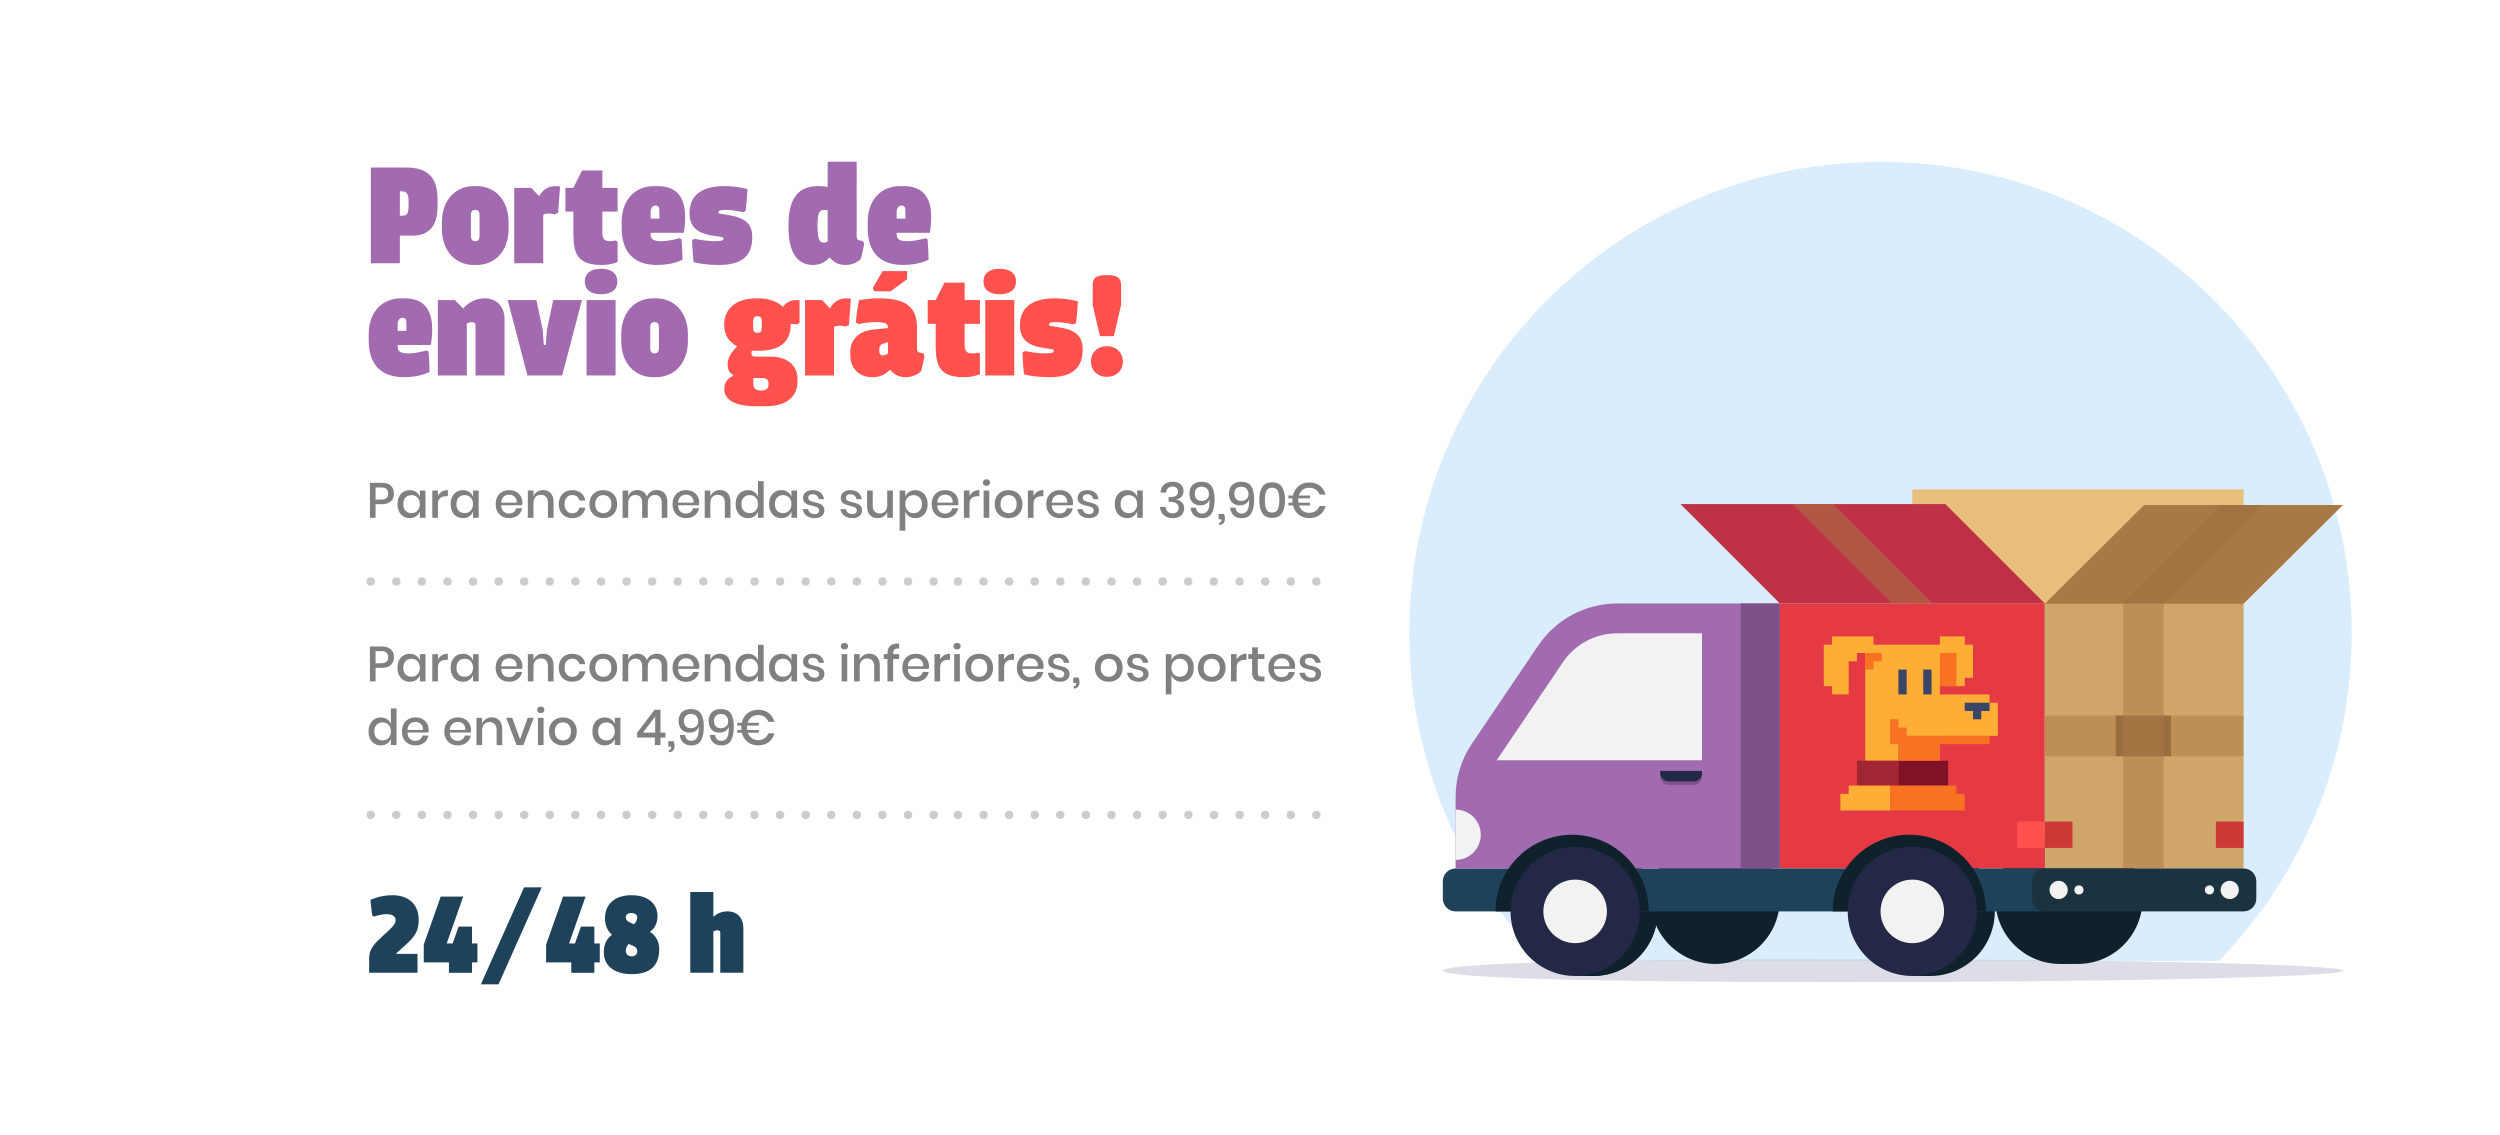 <?xml version="1.0" encoding="utf-8"?>
<!-- Generator: Adobe Illustrator 16.0.0, SVG Export Plug-In . SVG Version: 6.00 Build 0)  -->
<!DOCTYPE svg PUBLIC "-//W3C//DTD SVG 1.1//EN" "http://www.w3.org/Graphics/SVG/1.1/DTD/svg11.dtd">
<svg version="1.1" id="Layer_1" xmlns="http://www.w3.org/2000/svg" xmlns:xlink="http://www.w3.org/1999/xlink" x="0px" y="0px"
	 width="707px" height="321px" viewBox="0 0 707 321" enable-background="new 0 0 707 321" xml:space="preserve">
<g>
	<path opacity="0.3" fill="#84C3F7" enable-background="new    " d="M627.502,271.749c23.25-23.987,37.565-56.685,37.565-92.728
		c0-73.595-59.659-133.253-133.255-133.253c-73.597,0-133.255,59.659-133.255,133.253c0,36.043,14.316,68.739,37.565,92.728H627.502
		z"/>
	<g>
		<path opacity="0.59" fill="#C7C7D8" enable-background="new    " d="M662.582,274.501c0,1.795-63.907,3.248-142.739,3.248
			s-111.806-1.453-111.806-3.248c0-1.793,32.974-3.248,111.806-3.248S662.582,272.708,662.582,274.501z"/>
		<path fill="#0F222C" d="M450.514,239.477c10.087,0,18.266,8.178,18.266,18.266c0,10.086-8.179,18.266-18.266,18.266h-5.063
			v-36.529h5.063V239.477z"/>
		<path fill="#0F222C" d="M545.864,239.477c10.087,0,18.265,8.178,18.265,18.266c0,10.086-8.178,18.266-18.265,18.266H540.8v-36.529
			h5.064V239.477z"/>
		<path fill="#0F222C" d="M450.514,239.477c10.087,0,18.266,8.178,18.266,18.266c0,10.086-8.179,18.266-18.266,18.266h-5.063
			v-36.529h5.063V239.477z"/>
		<circle fill="#0F222C" cx="485.065" cy="254.332" r="18.266"/>
		<path fill="#0F222C" d="M587.641,236.066c10.086,0,18.265,8.179,18.265,18.266s-8.179,18.264-18.265,18.264h-5.065v-36.527h5.065
			V236.066z"/>
		<circle fill="#0F222C" cx="582.575" cy="254.332" r="18.266"/>
		<g>
			<rect x="540.8" y="138.392" fill="#E8BF7C" width="93.679" height="32.354"/>
			<rect x="503.33" y="170.66" fill="#E53A44" width="74.941" height="74.943"/>
			<rect x="532.982" y="202.376" fill="#AB7A45" width="15.635" height="11.511"/>
			<rect x="578.271" y="170.66" fill="#D0A56B" width="56.207" height="74.943"/>
			<rect x="578.271" y="202.376" opacity="0.5" fill="#AB7A45" enable-background="new    " width="56.207" height="11.511"/>
			<rect x="598.33" y="202.376" fill="#986E3E" width="15.635" height="11.511"/>
			<polygon fill="#A87944" points="578.271,170.746 634.479,170.746 662.582,142.812 606.374,142.812 			"/>
			<rect x="600.393" y="170.66" opacity="0.5" fill="#AB7A45" enable-background="new    " width="11.512" height="74.943"/>
			<polygon opacity="0.5" fill="#986E3E" enable-background="new    " points="600.393,170.66 611.903,170.66 639.752,142.812 
				628.24,142.812 			"/>
			<polygon fill="#BF3246" points="578.271,170.66 503.33,170.66 475.227,142.556 550.169,142.556 			"/>
			<polygon opacity="0.5" fill="#AB7A45" enable-background="new    " points="546.557,170.66 535.045,170.66 506.94,142.556 
				518.453,142.556 			"/>
			<g>
				<polygon fill="#FEAE35" points="562.65,198.729 562.65,196.385 548.586,196.385 548.586,194.04 555.617,194.04 555.617,191.695 
					557.963,191.695 557.963,182.32 555.617,182.32 555.617,179.977 548.586,179.977 548.586,182.32 529.833,182.32 
					529.833,179.977 518.112,179.977 518.112,182.32 515.768,182.32 515.768,194.04 518.112,194.04 518.112,196.385 
					522.801,196.385 522.801,187.008 525.146,187.008 525.146,184.664 527.488,184.664 527.488,215.137 536.865,215.137 
					536.865,208.105 564.994,208.105 564.994,198.729 				"/>
				<polygon fill="#F77321" points="527.488,184.664 527.488,189.352 529.833,189.352 529.833,187.008 532.177,187.008 
					532.177,184.664 				"/>
				<rect x="536.865" y="189.352" fill="#3B4568" width="2.344" height="7.033"/>
				<rect x="543.896" y="189.352" fill="#3B4568" width="2.346" height="7.033"/>
				<rect x="525.146" y="215.137" fill="#A22534" width="11.72" height="7.033"/>
				<rect x="536.865" y="215.137" fill="#7F1325" width="14.063" height="7.033"/>
				<polygon fill="#FEAE35" points="522.801,222.17 522.801,224.512 520.456,224.512 520.456,229.202 534.521,229.202 
					534.521,222.17 				"/>
				<polygon fill="#F77321" points="553.274,224.512 553.274,222.17 534.521,222.17 534.521,229.202 555.617,229.202 
					555.617,224.512 				"/>
				<polyline fill="#F77321" points="548.586,184.664 553.274,184.664 553.274,194.04 548.586,194.04 				"/>
				<polygon fill="#F77321" points="562.65,208.105 539.209,208.105 539.209,205.756 536.865,205.756 536.865,203.41 
					534.521,203.41 534.521,210.441 534.521,210.449 536.865,210.449 536.865,215.137 548.586,215.137 548.586,210.449 
					562.65,210.449 				"/>
				<polygon fill="#3B4568" points="555.617,198.729 555.617,201.072 557.963,201.072 557.963,203.416 560.307,203.416 
					560.307,201.072 562.65,201.072 562.65,198.729 				"/>
			</g>
		</g>
		<path fill="#1D4259" d="M411.641,257.741h166.631v-12.138H411.641c-1.989,0-3.604,1.612-3.604,3.603v4.931
			C408.037,256.127,409.65,257.741,411.641,257.741z"/>
		<path fill="#A26BAF" d="M411.641,245.604h91.689V170.66h-45.945c-8.97,0-17.353,4.454-22.373,11.885l-18.742,27.739
			c-3.018,4.465-4.629,9.729-4.629,15.116V245.604z"/>
		<path fill="#F2F2F2" d="M481.323,215.006v-35.91h-23.938c-6.177,0-11.929,3.055-15.385,8.172l-18.742,27.738H481.323
			L481.323,215.006z"/>
		<rect x="492.287" y="170.66" fill="#7E5189" width="11.043" height="74.943"/>
		<path fill="#0F222C" d="M539.957,236.066c11.97,0,21.674,9.703,21.674,21.675h-43.348
			C518.283,245.771,527.985,236.066,539.957,236.066z"/>
		<path fill="#0F222C" d="M444.605,236.066c11.971,0,21.674,9.703,21.674,21.675h-43.349
			C422.932,245.771,432.635,236.066,444.605,236.066z"/>
		<circle fill="#222846" cx="540.8" cy="257.741" r="18.265"/>
		<circle fill="#F2F2F2" cx="540.8" cy="257.741" r="8.987"/>
		<circle fill="#222846" cx="445.45" cy="257.741" r="18.265"/>
		<circle fill="#F2F2F2" cx="445.45" cy="257.741" r="8.987"/>
		<rect x="578.271" y="232.343" fill="#CE3836" width="7.827" height="7.449"/>
		<rect x="570.443" y="232.343" fill="#FF524F" width="7.828" height="7.449"/>
		<rect x="626.65" y="232.343" fill="#CE3836" width="7.828" height="7.449"/>
		<g>
			<path fill="#7E5189" d="M471.829,221.938h7.205c1.265,0,2.289-1.023,2.289-2.287v-1.639h-11.782v1.639
				C469.541,220.914,470.565,221.938,471.829,221.938z"/>
			<path fill="#222846" d="M471.829,220.968h7.205c1.265,0,2.289-1.026,2.289-2.29v-0.666h-11.782v0.666
				C469.541,219.941,470.565,220.968,471.829,220.968z"/>
		</g>
		<path fill="#F2F2F2" d="M418.758,236.066c0-3.93-3.187-7.115-7.117-7.115v14.232C415.571,243.184,418.758,239.998,418.758,236.066
			z"/>
		<path fill="#1B3241" d="M634.479,245.604h-56.207c-1.99,0-3.604,1.613-3.604,3.604v4.932c0,1.989,1.613,3.604,3.604,3.604h56.207
			c1.989,0,3.604-1.614,3.604-3.604v-4.932C638.082,247.217,636.468,245.604,634.479,245.604z"/>
		<circle fill="#F2F2F2" cx="582.185" cy="251.672" r="2.58"/>
		<circle fill="#F2F2F2" cx="587.916" cy="251.672" r="1.29"/>
		<circle fill="#F2F2F2" cx="630.564" cy="251.672" r="2.58"/>
		<circle fill="#F2F2F2" cx="624.833" cy="251.672" r="1.29"/>
	</g>
</g>
<g>
	<path fill="#A26BAF" d="M104.876,47.383h10.086c5.781,0,8.774,2.665,8.774,8.897v2.173c0,5.658-2.624,8.2-7.216,8.2h-3.444v7.79
		h-8.2V47.383z M113.077,54.106v6.889h0.82c1.394,0,1.64-1.066,1.64-2.501v-1.845c0-1.682-0.492-2.543-1.886-2.543H113.077z"/>
	<path fill="#A26BAF" d="M134.765,52.631c5.084,0,9.061,3.772,9.061,10.291v1.722c0,6.52-3.977,10.292-9.061,10.292h-0.738
		c-5.084,0-9.061-3.772-9.061-10.292v-1.722c0-6.519,3.977-10.291,9.061-10.291H134.765z M135.626,60.913
		c0-1.23-0.492-1.559-1.23-1.559c-0.738,0-1.23,0.328-1.23,1.559v5.74c0,1.188,0.492,1.558,1.23,1.558
		c0.738,0,1.23-0.369,1.23-1.558V60.913z"/>
	<path fill="#A26BAF" d="M145.424,74.443v-21.32h4.797l2.173,2.296h0.082c0.82-1.271,1.968-2.788,4.756-2.788
		c0.615,0,1.148,0.082,1.148,0.082l-0.533,7.462l-0.902,0.451c0,0-0.779-0.246-1.681-0.246c-1.107,0-1.64,0.328-1.64,0.328v13.735
		H145.424z"/>
	<path fill="#A26BAF" d="M159.896,53.123h2.255l2.46-4.92h5.74v4.92h4.305v6.724h-4.305v5.986c0,1.681,0.574,2.378,2.091,2.378
		c0.902,0,1.681-0.205,1.681-0.205l0.533,0.287v5.781c0,0-1.722,0.861-4.428,0.861c-6.847,0-8.077-3.075-8.077-8.897v-6.191h-2.255
		V53.123z"/>
	<path fill="#A26BAF" d="M184.003,65.833v0.41c0,1.106,0.369,1.968,2.993,1.968c2.419,0,5.166-0.861,5.166-0.861l0.574,0.328
		c0,0,0.246,2.665,0.287,5.74c0,0-2.583,1.518-7.175,1.518c-6.273,0-10.045-3.28-10.045-10.537v-1.477
		c0-6.765,4.059-10.291,9.184-10.291h0.943c5.125,0,7.831,2.788,7.831,8.733v0.696c0,1.477-0.369,3.772-0.369,3.772H184.003z
		 M184.003,61.815h2.46v-2.338c0-0.942-0.328-1.353-1.066-1.353c-0.697,0-1.394,0.574-1.394,1.845V61.815z"/>
	<path fill="#A26BAF" d="M195.729,67.883l0.697-0.328c0,0,3.198,0.656,5.74,0.656c2.009,0,2.419-0.287,2.419-0.738
		c0-0.246-0.082-0.368-0.533-0.45l-2.665-0.41c-4.51-0.697-6.396-2.747-6.396-6.314c0-4.715,3.034-7.667,9.84-7.667
		c3.526,0,6.56,0.82,6.56,0.861c-0.123,2.542-0.533,6.149-0.533,6.149l-0.697,0.369c0,0-2.829-0.656-4.961-0.656
		c-1.64,0-2.009,0.287-2.009,0.656c0,0.246,0.123,0.369,0.41,0.41l2.501,0.41c4.756,0.779,6.642,2.583,6.642,6.232
		c0,4.92-2.542,7.872-9.348,7.872c-4.551,0-7.257-0.82-7.257-0.82C195.811,70.999,195.729,67.883,195.729,67.883z"/>
	<path fill="#A26BAF" d="M242.264,66.817c0,0.614,0.164,1.065,0.902,1.188l0.902,0.164l0.328,0.779
		c-0.41,2.132-0.943,4.264-0.943,4.264s-1.517,1.723-4.305,1.723c-2.05,0-3.485-0.82-4.346-2.01h-0.328
		c-0.861,0.902-2.296,2.01-4.551,2.01c-4.346,0-6.929-3.444-6.929-10.455v-0.984c0-8.118,3.362-10.865,8.364-10.865
		c0.82,0,1.763,0.041,2.706,0.246v-7.134h8.2V66.817z M231.193,63.783c0,4.018,0.615,4.838,1.804,4.838
		c0.574,0,1.066-0.369,1.066-0.369v-8.774c0,0-0.492-0.123-1.025-0.123c-1.23,0-1.845,0.779-1.845,4.142V63.783z"/>
	<path fill="#A26BAF" d="M253.579,65.833v0.41c0,1.106,0.369,1.968,2.993,1.968c2.419,0,5.166-0.861,5.166-0.861l0.574,0.328
		c0,0,0.246,2.665,0.287,5.74c0,0-2.583,1.518-7.175,1.518c-6.273,0-10.045-3.28-10.045-10.537v-1.477
		c0-6.765,4.059-10.291,9.184-10.291h0.943c5.125,0,7.831,2.788,7.831,8.733v0.696c0,1.477-0.369,3.772-0.369,3.772H253.579z
		 M253.579,61.815h2.46v-2.338c0-0.942-0.328-1.353-1.066-1.353c-0.697,0-1.394,0.574-1.394,1.845V61.815z"/>
	<path fill="#A26BAF" d="M112.461,97.568v0.409c0,1.107,0.369,1.969,2.993,1.969c2.419,0,5.166-0.861,5.166-0.861l0.574,0.328
		c0,0,0.246,2.665,0.287,5.74c0,0-2.583,1.517-7.175,1.517c-6.273,0-10.045-3.28-10.045-10.537v-1.476
		c0-6.766,4.059-10.291,9.184-10.291h0.943c5.125,0,7.831,2.787,7.831,8.732v0.697c0,1.476-0.369,3.772-0.369,3.772H112.461z
		 M112.461,93.55h2.46v-2.337c0-0.943-0.328-1.354-1.066-1.354c-0.697,0-1.394,0.574-1.394,1.846V93.55z"/>
	<path fill="#A26BAF" d="M123.818,106.178v-21.32h4.797l2.378,2.378c1.271-1.394,3.198-2.869,6.068-2.869
		c3.444,0,5.617,2.378,5.617,5.862v15.949h-8.2V91.992c0-0.533-0.287-0.902-1.025-0.902c-0.738,0-1.435,0.41-1.435,0.41v14.678
		H123.818z"/>
	<path fill="#A26BAF" d="M149.156,106.178l-5.576-21.32h8.118l1.804,8.569l0.287,4.142h0.574l0.287-4.142l1.804-8.569h8.118
		l-5.576,21.32H149.156z"/>
	<path fill="#A26BAF" d="M169.984,76.002c2.624,0,4.592,1.106,4.592,3.607c0,2.542-1.968,3.608-4.592,3.608
		c-2.665,0-4.592-1.066-4.592-3.608C165.392,77.108,167.319,76.002,169.984,76.002z M165.884,106.178v-21.32h8.2v21.32H165.884z"/>
	<path fill="#A26BAF" d="M185.481,84.366c5.084,0,9.061,3.771,9.061,10.291v1.722c0,6.519-3.977,10.291-9.061,10.291h-0.738
		c-5.084,0-9.061-3.772-9.061-10.291v-1.722c0-6.52,3.977-10.291,9.061-10.291H185.481z M186.342,92.647
		c0-1.229-0.492-1.558-1.23-1.558c-0.738,0-1.23,0.328-1.23,1.558v5.74c0,1.189,0.492,1.559,1.23,1.559
		c0.738,0,1.23-0.369,1.23-1.559V92.647z"/>
	<path fill="#FF524F" d="M207.333,106.26v-0.205c-1.353-0.819-1.558-2.009-1.558-2.952c0-2.009,1.025-3.402,2.665-5.166
		c-2.173-1.188-3.649-2.992-3.649-6.067c0-4.716,3.526-7.503,9.102-7.503h0.615c2.911,0,5.33,0.901,6.847,2.378h0.082
		c0.779-1.025,1.927-1.887,3.649-1.887h1.025v6.438l-0.738,0.451c0,0-0.533-0.164-1.271-0.164h-0.492v0.287
		c0,4.674-2.993,7.339-9.02,7.339c-1.148,0-1.968-0.041-1.968-0.041s-0.123,0.369-0.123,0.82c0,0.573,0.246,0.86,0.943,0.86h4.469
		c5.166,0,7.626,2.87,7.626,6.273v0.697c0,3.689-2.296,7.052-8.938,7.052h-3.157c-5.33,0-8.61-1.722-8.61-4.797v-0.205
		C204.832,107.982,206.021,106.875,207.333,106.26z M215.451,91.049c0-1.107-0.287-1.599-1.23-1.599c-0.943,0-1.23,0.491-1.23,1.599
		v1.476c0,1.107,0.287,1.6,1.23,1.6c0.943,0,1.23-0.492,1.23-1.6V91.049z M213.032,106.916v1.64c0,1.107,0.615,1.887,2.214,1.887
		c1.599,0,2.091-0.656,2.091-1.805v-0.205c0-1.147-0.738-1.517-1.681-1.517H213.032z"/>
	<path fill="#FF524F" d="M227.669,106.178v-21.32h4.797l2.173,2.296h0.082c0.82-1.271,1.968-2.787,4.756-2.787
		c0.615,0,1.148,0.082,1.148,0.082l-0.533,7.462l-0.902,0.451c0,0-0.779-0.246-1.681-0.246c-1.107,0-1.64,0.327-1.64,0.327v13.735
		H227.669z"/>
	<path fill="#FF524F" d="M248.702,84.366c7.667,0,10.619,2.665,10.619,8.199v5.986c0,0.492,0.082,1.025,0.902,1.189l0.902,0.164
		l0.328,0.778c-0.205,1.271-0.943,4.265-0.943,4.265s-1.517,1.722-4.387,1.722c-2.091,0-3.526-0.984-4.264-2.009h-0.328
		c-1.148,1.188-2.501,2.009-4.879,2.009c-3.731,0-6.191-2.542-6.191-6.232v-0.819c0-3.937,2.788-6.027,6.396-6.396l4.264-0.451
		v-0.123c0-1.024-0.533-1.558-3.444-1.558c-2.747,0-4.92,0.574-4.92,0.574l-0.738-0.492c0.369-3.813,0.902-6.273,0.902-6.273
		S245.299,84.366,248.702,84.366z M256.533,78.954l-4.715,3.443h-4.551l-0.451-0.942l2.788-4.798h6.929V78.954z M251.121,99.987
		v-3.239l-1.517,0.492c-0.697,0.205-0.943,0.901-0.943,1.558v0.574c0,0.697,0.369,1.147,0.984,1.147
		C250.342,100.52,251.121,99.987,251.121,99.987z"/>
	<path fill="#FF524F" d="M262.354,84.857h2.255l2.46-4.92h5.74v4.92h4.305v6.725h-4.305v5.986c0,1.681,0.574,2.378,2.091,2.378
		c0.902,0,1.681-0.205,1.681-0.205l0.533,0.287v5.78c0,0-1.722,0.861-4.428,0.861c-6.847,0-8.077-3.075-8.077-8.897v-6.19h-2.255
		V84.857z"/>
	<path fill="#FF524F" d="M282.73,76.002c2.624,0,4.592,1.106,4.592,3.607c0,2.542-1.968,3.608-4.592,3.608
		c-2.665,0-4.592-1.066-4.592-3.608C278.139,77.108,280.065,76.002,282.73,76.002z M278.63,106.178v-21.32h8.2v21.32H278.63z"/>
	<path fill="#FF524F" d="M289.167,99.618l0.697-0.328c0,0,3.198,0.656,5.74,0.656c2.009,0,2.419-0.287,2.419-0.738
		c0-0.246-0.082-0.369-0.533-0.451l-2.665-0.41c-4.51-0.697-6.396-2.747-6.396-6.313c0-4.716,3.034-7.667,9.84-7.667
		c3.526,0,6.56,0.819,6.56,0.86c-0.123,2.542-0.533,6.15-0.533,6.15l-0.697,0.369c0,0-2.829-0.656-4.961-0.656
		c-1.64,0-2.009,0.287-2.009,0.656c0,0.246,0.123,0.369,0.41,0.41l2.501,0.409c4.756,0.779,6.642,2.583,6.642,6.232
		c0,4.92-2.542,7.872-9.348,7.872c-4.551,0-7.257-0.82-7.257-0.82C289.249,102.734,289.167,99.618,289.167,99.618z"/>
	<path fill="#FF524F" d="M313.029,106.588c-2.542,0-4.51-1.722-4.51-4.346s1.968-4.347,4.51-4.347s4.51,1.723,4.51,4.347
		S315.571,106.588,313.029,106.588z M313.357,77.806c2.87,0,3.69,1.066,3.69,2.952v5.494l-2.05,8.814h-3.936l-2.05-8.814v-5.494
		c0-1.886,0.697-2.952,3.567-2.952H313.357z"/>
</g>
<g>
	<path fill="#1D4259" d="M118.399,260.346c0,3.068-1.175,4.766-4.798,7.865l-1.501,1.371v0.164h5.973v5.352h-13.676v-4.21
		c0-2.644,1.697-4.178,3.819-6.169l1.795-1.664c1.697-1.6,1.86-2.154,1.86-2.904c0-0.719-0.555-1.633-2.513-1.633
		c-1.665,0-3.59,0.686-3.59,0.686l-0.49-0.262c0,0-0.326-2.382-0.522-4.438c0-0.033,2.644-1.339,6.234-1.339
		c4.863,0,7.409,2.938,7.409,6.821V260.346z"/>
	<path fill="#1D4259" d="M124.635,253.557H131l-4.667,13.252h1.665l1.697-4.766h3.786v4.766h1.534v5.352h-1.534v2.938h-6.528v-2.938
		h-7.115v-5.025L124.635,253.557z"/>
	<path fill="#1D4259" d="M148.203,250.945h4.994l-12.207,27.416h-4.994L148.203,250.945z"/>
	<path fill="#1D4259" d="M159.237,253.557h6.365l-4.667,13.252h1.665l1.697-4.766h3.786v4.766h1.534v5.352h-1.534v2.938h-6.528
		v-2.938h-7.115v-5.025L159.237,253.557z"/>
	<path fill="#1D4259" d="M172.948,264.458v-0.229c-1.24-1.077-1.86-2.709-1.86-4.472c0-4.373,3.101-6.593,7.507-6.593
		c4.406,0,7.343,2.22,7.343,5.94c0,1.86-0.783,3.492-2.056,4.309v0.13c1.404,0.946,2.546,2.579,2.546,4.863
		c0,4.603-2.48,7.083-7.833,7.083c-4.08,0-7.833-1.763-7.833-6.268C170.761,266.547,172.001,265.176,172.948,264.458z
		 M178.202,260.9l1.077,0.49c0.359-0.359,0.947-1.11,0.947-1.894c0-0.653-0.522-1.306-1.697-1.306s-1.567,0.686-1.567,1.24
		S177.19,260.443,178.202,260.9z M177.778,266.938c0,0-0.816,0.914-0.816,1.958c0,0.947,0.718,1.566,1.697,1.566
		c0.947,0,1.567-0.555,1.567-1.469c0-0.685-0.359-1.174-1.273-1.566L177.778,266.938z"/>
	<path fill="#1D4259" d="M195.21,275.098v-22.847h6.528v6.952h0.065c0.979-0.816,2.219-1.469,3.949-1.469
		c2.774,0,4.471,1.926,4.471,4.668v12.695h-6.527v-11.325c0-0.392-0.229-0.686-0.816-0.686c-0.588,0-1.143,0.327-1.143,0.327v11.684
		H195.21z"/>
</g>
<g>
	<path fill="#808080" d="M106.208,142.593v3.836h-1.596v-9.884h3.36c1.138,0,1.995,0.271,2.569,0.812
		c0.574,0.541,0.861,1.283,0.861,2.226c0,0.934-0.294,1.668-0.882,2.205c-0.588,0.537-1.438,0.805-2.548,0.805H106.208z
		 M109.778,139.583c0-0.56-0.156-0.987-0.469-1.281c-0.313-0.294-0.814-0.441-1.505-0.441h-1.596v3.43h1.596
		C109.121,141.291,109.778,140.722,109.778,139.583z"/>
	<path fill="#808080" d="M117.688,139.135c0.495,0.345,0.845,0.803,1.05,1.372v-1.792h1.596v7.714h-1.596v-1.792
		c-0.205,0.569-0.555,1.027-1.05,1.372s-1.092,0.518-1.792,0.518c-0.672,0-1.272-0.159-1.799-0.476
		c-0.528-0.317-0.94-0.775-1.239-1.372s-0.448-1.302-0.448-2.114c0-0.803,0.149-1.503,0.448-2.1s0.711-1.055,1.239-1.372
		c0.527-0.317,1.127-0.476,1.799-0.476C116.596,138.617,117.194,138.79,117.688,139.135z M114.686,140.696
		c-0.425,0.453-0.637,1.076-0.637,1.869c0,0.793,0.212,1.416,0.637,1.869c0.424,0.453,0.992,0.679,1.701,0.679
		c0.448,0,0.85-0.105,1.204-0.315s0.635-0.506,0.84-0.889c0.205-0.383,0.308-0.831,0.308-1.344c0-0.504-0.103-0.95-0.308-1.337
		c-0.206-0.387-0.486-0.686-0.84-0.896s-0.756-0.315-1.204-0.315C115.677,140.017,115.11,140.244,114.686,140.696z"/>
	<path fill="#808080" d="M124.968,139.03c0.485-0.294,1.045-0.441,1.68-0.441v1.736h-0.476c-0.7,0-1.263,0.17-1.687,0.511
		c-0.425,0.341-0.637,0.903-0.637,1.687v3.906h-1.596v-7.714h1.596v1.512C124.109,139.723,124.483,139.324,124.968,139.03z"/>
	<path fill="#808080" d="M132.724,139.135c0.495,0.345,0.845,0.803,1.05,1.372v-1.792h1.596v7.714h-1.596v-1.792
		c-0.205,0.569-0.555,1.027-1.05,1.372s-1.092,0.518-1.792,0.518c-0.672,0-1.272-0.159-1.799-0.476
		c-0.528-0.317-0.94-0.775-1.239-1.372s-0.448-1.302-0.448-2.114c0-0.803,0.149-1.503,0.448-2.1s0.711-1.055,1.239-1.372
		c0.527-0.317,1.127-0.476,1.799-0.476C131.632,138.617,132.229,138.79,132.724,139.135z M129.721,140.696
		c-0.425,0.453-0.637,1.076-0.637,1.869c0,0.793,0.212,1.416,0.637,1.869c0.424,0.453,0.992,0.679,1.701,0.679
		c0.448,0,0.85-0.105,1.204-0.315s0.635-0.506,0.84-0.889c0.205-0.383,0.308-0.831,0.308-1.344c0-0.504-0.103-0.95-0.308-1.337
		c-0.206-0.387-0.486-0.686-0.84-0.896s-0.756-0.315-1.204-0.315C130.713,140.017,130.146,140.244,129.721,140.696z"/>
	<path fill="#808080" d="M147.676,142.887h-5.936c0.028,0.793,0.247,1.381,0.658,1.764s0.919,0.574,1.526,0.574
		c0.532,0,0.982-0.135,1.351-0.406s0.595-0.63,0.679-1.078h1.708c-0.103,0.542-0.317,1.022-0.644,1.442s-0.751,0.749-1.274,0.987
		c-0.523,0.238-1.106,0.357-1.75,0.357c-0.747,0-1.407-0.159-1.981-0.476c-0.574-0.317-1.024-0.775-1.351-1.372
		s-0.49-1.302-0.49-2.114c0-0.803,0.163-1.503,0.49-2.1s0.777-1.055,1.351-1.372c0.574-0.317,1.234-0.476,1.981-0.476
		c0.756,0,1.416,0.156,1.981,0.469c0.564,0.312,0.999,0.742,1.302,1.288c0.303,0.546,0.455,1.155,0.455,1.827
		C147.731,142.462,147.713,142.691,147.676,142.887z M145.863,140.892c-0.191-0.34-0.453-0.592-0.784-0.756
		c-0.332-0.163-0.693-0.245-1.085-0.245c-0.625,0-1.148,0.191-1.568,0.574s-0.649,0.947-0.686,1.694h4.382
		C146.14,141.655,146.054,141.233,145.863,140.892z"/>
	<path fill="#808080" d="M155.74,139.457c0.541,0.579,0.812,1.405,0.812,2.478v4.494h-1.596v-4.326c0-0.69-0.177-1.225-0.532-1.603
		c-0.355-0.378-0.84-0.567-1.456-0.567c-0.635,0-1.144,0.203-1.526,0.609c-0.383,0.406-0.574,1.001-0.574,1.785v4.102h-1.596v-7.714
		h1.596v1.694c0.205-0.579,0.551-1.026,1.036-1.344c0.485-0.317,1.045-0.476,1.68-0.476
		C154.479,138.589,155.198,138.878,155.74,139.457z"/>
	<path fill="#808080" d="M164.322,139.408c0.653,0.527,1.059,1.244,1.218,2.149h-1.694c-0.093-0.485-0.32-0.866-0.679-1.141
		c-0.36-0.275-0.81-0.413-1.351-0.413c-0.616,0-1.129,0.217-1.54,0.651c-0.411,0.434-0.616,1.071-0.616,1.911
		c0,0.84,0.205,1.479,0.616,1.918c0.411,0.438,0.924,0.658,1.54,0.658c0.541,0,0.991-0.14,1.351-0.42
		c0.359-0.28,0.585-0.663,0.679-1.148h1.694c-0.159,0.905-0.564,1.624-1.218,2.156c-0.653,0.532-1.479,0.798-2.478,0.798
		c-0.747,0-1.407-0.159-1.981-0.476c-0.574-0.317-1.024-0.775-1.351-1.372s-0.49-1.302-0.49-2.114c0-0.803,0.163-1.503,0.49-2.1
		s0.777-1.055,1.351-1.372c0.574-0.317,1.234-0.476,1.981-0.476C162.842,138.617,163.668,138.881,164.322,139.408z"/>
	<path fill="#808080" d="M172.624,139.093c0.598,0.317,1.064,0.775,1.4,1.372s0.504,1.297,0.504,2.1
		c0,0.812-0.168,1.517-0.504,2.114s-0.803,1.055-1.4,1.372c-0.597,0.317-1.269,0.476-2.016,0.476c-0.747,0-1.417-0.159-2.009-0.476
		s-1.059-0.777-1.4-1.379s-0.511-1.304-0.511-2.107s0.17-1.503,0.511-2.1s0.807-1.055,1.4-1.372s1.262-0.476,2.009-0.476
		C171.354,138.617,172.026,138.776,172.624,139.093z M169.474,140.283c-0.345,0.187-0.623,0.474-0.833,0.861
		c-0.21,0.388-0.315,0.861-0.315,1.421c0,0.569,0.105,1.045,0.315,1.428c0.21,0.383,0.488,0.667,0.833,0.854
		c0.345,0.187,0.723,0.28,1.134,0.28c0.411,0,0.789-0.093,1.134-0.28c0.345-0.187,0.623-0.471,0.833-0.854
		c0.21-0.382,0.315-0.858,0.315-1.428c0-0.56-0.105-1.034-0.315-1.421c-0.21-0.387-0.488-0.674-0.833-0.861
		c-0.345-0.187-0.723-0.28-1.134-0.28C170.197,140.003,169.819,140.097,169.474,140.283z"/>
	<path fill="#808080" d="M187.905,139.457c0.546,0.579,0.819,1.405,0.819,2.478v4.494h-1.596v-4.326
		c0-0.672-0.168-1.192-0.504-1.561c-0.336-0.368-0.798-0.553-1.386-0.553c-0.625,0-1.123,0.198-1.491,0.595
		c-0.369,0.397-0.553,0.978-0.553,1.743v4.102h-1.596v-4.326c0-0.672-0.168-1.192-0.504-1.561c-0.336-0.368-0.798-0.553-1.386-0.553
		c-0.625,0-1.123,0.198-1.491,0.595c-0.369,0.397-0.553,0.978-0.553,1.743v4.102h-1.596v-7.714h1.596v1.61
		c0.196-0.56,0.522-0.989,0.98-1.288c0.457-0.298,0.994-0.448,1.61-0.448c0.644,0,1.202,0.159,1.673,0.476
		c0.471,0.317,0.814,0.774,1.029,1.372c0.224-0.579,0.583-1.031,1.078-1.358c0.495-0.327,1.055-0.49,1.68-0.49
		C186.628,138.589,187.358,138.878,187.905,139.457z"/>
	<path fill="#808080" d="M197.697,142.887h-5.936c0.028,0.793,0.247,1.381,0.658,1.764s0.919,0.574,1.526,0.574
		c0.532,0,0.982-0.135,1.351-0.406s0.595-0.63,0.679-1.078h1.708c-0.103,0.542-0.317,1.022-0.644,1.442s-0.751,0.749-1.274,0.987
		c-0.523,0.238-1.106,0.357-1.75,0.357c-0.747,0-1.407-0.159-1.981-0.476c-0.574-0.317-1.024-0.775-1.351-1.372
		s-0.49-1.302-0.49-2.114c0-0.803,0.163-1.503,0.49-2.1s0.777-1.055,1.351-1.372c0.574-0.317,1.234-0.476,1.981-0.476
		c0.756,0,1.416,0.156,1.981,0.469c0.564,0.312,0.999,0.742,1.302,1.288c0.303,0.546,0.455,1.155,0.455,1.827
		C197.753,142.462,197.734,142.691,197.697,142.887z M195.884,140.892c-0.191-0.34-0.453-0.592-0.784-0.756
		c-0.332-0.163-0.693-0.245-1.085-0.245c-0.625,0-1.148,0.191-1.568,0.574s-0.649,0.947-0.686,1.694h4.382
		C196.162,141.655,196.075,141.233,195.884,140.892z"/>
	<path fill="#808080" d="M205.761,139.457c0.541,0.579,0.812,1.405,0.812,2.478v4.494h-1.596v-4.326c0-0.69-0.177-1.225-0.532-1.603
		c-0.355-0.378-0.84-0.567-1.456-0.567c-0.635,0-1.144,0.203-1.526,0.609c-0.383,0.406-0.574,1.001-0.574,1.785v4.102h-1.596v-7.714
		h1.596v1.694c0.205-0.579,0.551-1.026,1.036-1.344c0.485-0.317,1.045-0.476,1.68-0.476
		C204.501,138.589,205.22,138.878,205.761,139.457z"/>
	<path fill="#808080" d="M213.321,139.135c0.495,0.345,0.84,0.803,1.036,1.372v-4.438h1.61v10.36h-1.61v-1.792
		c-0.196,0.569-0.542,1.027-1.036,1.372s-1.092,0.518-1.792,0.518c-0.672,0-1.272-0.159-1.799-0.476
		c-0.528-0.317-0.94-0.775-1.239-1.372s-0.448-1.302-0.448-2.114c0-0.803,0.149-1.503,0.448-2.1s0.711-1.055,1.239-1.372
		c0.527-0.317,1.127-0.476,1.799-0.476C212.229,138.617,212.827,138.79,213.321,139.135z M210.318,140.696
		c-0.425,0.453-0.637,1.076-0.637,1.869c0,0.793,0.212,1.416,0.637,1.869c0.424,0.453,0.992,0.679,1.701,0.679
		c0.448,0,0.85-0.105,1.204-0.315s0.635-0.506,0.84-0.889c0.205-0.383,0.308-0.831,0.308-1.344c0-0.504-0.103-0.95-0.308-1.337
		c-0.206-0.387-0.486-0.686-0.84-0.896s-0.756-0.315-1.204-0.315C211.31,140.017,210.743,140.244,210.318,140.696z"/>
	<path fill="#808080" d="M222.771,139.135c0.495,0.345,0.845,0.803,1.05,1.372v-1.792h1.596v7.714h-1.596v-1.792
		c-0.205,0.569-0.555,1.027-1.05,1.372s-1.092,0.518-1.792,0.518c-0.672,0-1.272-0.159-1.799-0.476
		c-0.528-0.317-0.94-0.775-1.239-1.372s-0.448-1.302-0.448-2.114c0-0.803,0.149-1.503,0.448-2.1s0.711-1.055,1.239-1.372
		c0.527-0.317,1.127-0.476,1.799-0.476C221.679,138.617,222.276,138.79,222.771,139.135z M219.768,140.696
		c-0.425,0.453-0.637,1.076-0.637,1.869c0,0.793,0.212,1.416,0.637,1.869c0.424,0.453,0.992,0.679,1.701,0.679
		c0.448,0,0.85-0.105,1.204-0.315s0.635-0.506,0.84-0.889c0.205-0.383,0.308-0.831,0.308-1.344c0-0.504-0.103-0.95-0.308-1.337
		c-0.206-0.387-0.486-0.686-0.84-0.896s-0.756-0.315-1.204-0.315C220.76,140.017,220.192,140.244,219.768,140.696z"/>
	<path fill="#808080" d="M232.045,139.31c0.546,0.462,0.88,1.081,1.001,1.855h-1.512c-0.065-0.42-0.245-0.758-0.539-1.015
		s-0.684-0.385-1.169-0.385c-0.401,0-0.712,0.096-0.931,0.287s-0.329,0.45-0.329,0.777c0,0.243,0.079,0.439,0.238,0.588
		c0.159,0.149,0.357,0.266,0.595,0.35c0.238,0.084,0.577,0.178,1.015,0.28c0.579,0.131,1.048,0.266,1.407,0.406
		c0.359,0.14,0.667,0.362,0.924,0.665s0.385,0.716,0.385,1.239c0,0.644-0.245,1.167-0.735,1.568c-0.49,0.401-1.15,0.602-1.981,0.602
		c-0.961,0-1.738-0.224-2.331-0.672c-0.593-0.448-0.95-1.073-1.071-1.876h1.554c0.046,0.42,0.233,0.761,0.56,1.022
		c0.327,0.262,0.756,0.392,1.288,0.392c0.383,0,0.684-0.1,0.903-0.301c0.219-0.201,0.329-0.455,0.329-0.763
		c0-0.271-0.084-0.485-0.252-0.644c-0.168-0.159-0.378-0.282-0.63-0.371c-0.252-0.088-0.597-0.179-1.036-0.273
		c-0.56-0.13-1.015-0.261-1.365-0.392c-0.35-0.131-0.649-0.343-0.896-0.637c-0.248-0.294-0.371-0.693-0.371-1.197
		c0-0.653,0.245-1.183,0.735-1.589c0.49-0.406,1.169-0.609,2.037-0.609C230.774,138.617,231.5,138.848,232.045,139.31z"/>
	<path fill="#808080" d="M242.713,139.31c0.546,0.462,0.88,1.081,1.001,1.855h-1.512c-0.065-0.42-0.245-0.758-0.539-1.015
		s-0.684-0.385-1.169-0.385c-0.401,0-0.712,0.096-0.931,0.287s-0.329,0.45-0.329,0.777c0,0.243,0.079,0.439,0.238,0.588
		c0.159,0.149,0.357,0.266,0.595,0.35c0.238,0.084,0.577,0.178,1.015,0.28c0.579,0.131,1.048,0.266,1.407,0.406
		c0.359,0.14,0.667,0.362,0.924,0.665s0.385,0.716,0.385,1.239c0,0.644-0.245,1.167-0.735,1.568c-0.49,0.401-1.15,0.602-1.981,0.602
		c-0.961,0-1.738-0.224-2.331-0.672c-0.593-0.448-0.95-1.073-1.071-1.876h1.554c0.046,0.42,0.233,0.761,0.56,1.022
		c0.327,0.262,0.756,0.392,1.288,0.392c0.383,0,0.684-0.1,0.903-0.301c0.219-0.201,0.329-0.455,0.329-0.763
		c0-0.271-0.084-0.485-0.252-0.644c-0.168-0.159-0.378-0.282-0.63-0.371c-0.252-0.088-0.597-0.179-1.036-0.273
		c-0.56-0.13-1.015-0.261-1.365-0.392c-0.35-0.131-0.649-0.343-0.896-0.637c-0.248-0.294-0.371-0.693-0.371-1.197
		c0-0.653,0.245-1.183,0.735-1.589c0.49-0.406,1.169-0.609,2.037-0.609C241.442,138.617,242.167,138.848,242.713,139.31z"/>
	<path fill="#808080" d="M252.507,138.715v7.714h-1.61v-1.68c-0.196,0.57-0.537,1.011-1.022,1.323
		c-0.485,0.313-1.05,0.469-1.694,0.469c-0.896,0-1.615-0.289-2.156-0.868c-0.542-0.579-0.812-1.405-0.812-2.478v-4.48h1.596v4.312
		c0,0.7,0.177,1.239,0.532,1.617c0.354,0.378,0.84,0.567,1.456,0.567c0.634,0,1.143-0.206,1.526-0.616
		c0.382-0.411,0.574-1.008,0.574-1.792v-4.088H252.507z"/>
	<path fill="#808080" d="M260.647,139.093c0.527,0.317,0.94,0.775,1.239,1.372c0.298,0.597,0.448,1.297,0.448,2.1
		c0,0.812-0.149,1.517-0.448,2.114c-0.299,0.597-0.712,1.055-1.239,1.372s-1.127,0.476-1.799,0.476c-0.7,0-1.297-0.173-1.792-0.518
		c-0.495-0.345-0.84-0.803-1.036-1.372v5.46h-1.596v-11.382h1.596v1.792c0.196-0.569,0.541-1.027,1.036-1.372
		c0.495-0.345,1.092-0.518,1.792-0.518C259.521,138.617,260.12,138.776,260.647,139.093z M257.154,140.332
		c-0.354,0.21-0.635,0.509-0.84,0.896c-0.206,0.388-0.308,0.833-0.308,1.337c0,0.513,0.103,0.961,0.308,1.344
		c0.205,0.383,0.485,0.679,0.84,0.889c0.355,0.21,0.756,0.315,1.204,0.315c0.709,0,1.279-0.226,1.708-0.679
		c0.429-0.453,0.644-1.076,0.644-1.869c0-0.784-0.215-1.405-0.644-1.862c-0.429-0.457-0.999-0.686-1.708-0.686
		C257.911,140.017,257.509,140.122,257.154,140.332z"/>
	<path fill="#808080" d="M270.986,142.887h-5.936c0.028,0.793,0.247,1.381,0.658,1.764s0.919,0.574,1.526,0.574
		c0.532,0,0.982-0.135,1.351-0.406s0.595-0.63,0.679-1.078h1.708c-0.103,0.542-0.317,1.022-0.644,1.442s-0.751,0.749-1.274,0.987
		c-0.523,0.238-1.106,0.357-1.75,0.357c-0.747,0-1.407-0.159-1.981-0.476c-0.574-0.317-1.024-0.775-1.351-1.372
		s-0.49-1.302-0.49-2.114c0-0.803,0.163-1.503,0.49-2.1s0.777-1.055,1.351-1.372c0.574-0.317,1.234-0.476,1.981-0.476
		c0.756,0,1.416,0.156,1.981,0.469c0.564,0.312,0.999,0.742,1.302,1.288c0.303,0.546,0.455,1.155,0.455,1.827
		C271.042,142.462,271.023,142.691,270.986,142.887z M269.173,140.892c-0.191-0.34-0.453-0.592-0.784-0.756
		c-0.332-0.163-0.693-0.245-1.085-0.245c-0.625,0-1.148,0.191-1.568,0.574s-0.649,0.947-0.686,1.694h4.382
		C269.451,141.655,269.364,141.233,269.173,140.892z"/>
	<path fill="#808080" d="M275.298,139.03c0.485-0.294,1.045-0.441,1.68-0.441v1.736h-0.476c-0.7,0-1.263,0.17-1.687,0.511
		c-0.425,0.341-0.637,0.903-0.637,1.687v3.906h-1.596v-7.714h1.596v1.512C274.439,139.723,274.813,139.324,275.298,139.03z"/>
	<path fill="#808080" d="M278.224,135.803c0.187-0.177,0.434-0.266,0.742-0.266c0.308,0,0.558,0.089,0.749,0.266
		c0.191,0.177,0.287,0.401,0.287,0.672c0,0.271-0.096,0.49-0.287,0.658c-0.191,0.168-0.441,0.252-0.749,0.252
		c-0.308,0-0.556-0.084-0.742-0.252c-0.187-0.168-0.28-0.387-0.28-0.658C277.944,136.205,278.037,135.98,278.224,135.803z
		 M279.764,138.715v7.714h-1.596v-7.714H279.764z"/>
	<path fill="#808080" d="M287.24,139.093c0.598,0.317,1.064,0.775,1.4,1.372s0.504,1.297,0.504,2.1c0,0.812-0.168,1.517-0.504,2.114
		s-0.803,1.055-1.4,1.372c-0.597,0.317-1.269,0.476-2.016,0.476c-0.747,0-1.417-0.159-2.009-0.476s-1.059-0.777-1.4-1.379
		s-0.511-1.304-0.511-2.107s0.17-1.503,0.511-2.1s0.807-1.055,1.4-1.372s1.262-0.476,2.009-0.476
		C285.971,138.617,286.643,138.776,287.24,139.093z M284.09,140.283c-0.345,0.187-0.623,0.474-0.833,0.861
		c-0.21,0.388-0.315,0.861-0.315,1.421c0,0.569,0.105,1.045,0.315,1.428c0.21,0.383,0.488,0.667,0.833,0.854
		c0.345,0.187,0.723,0.28,1.134,0.28c0.411,0,0.789-0.093,1.134-0.28c0.345-0.187,0.623-0.471,0.833-0.854
		c0.21-0.382,0.315-0.858,0.315-1.428c0-0.56-0.105-1.034-0.315-1.421c-0.21-0.387-0.488-0.674-0.833-0.861
		c-0.345-0.187-0.723-0.28-1.134-0.28C284.813,140.003,284.435,140.097,284.09,140.283z"/>
	<path fill="#808080" d="M293.4,139.03c0.485-0.294,1.045-0.441,1.68-0.441v1.736h-0.476c-0.7,0-1.263,0.17-1.687,0.511
		c-0.425,0.341-0.637,0.903-0.637,1.687v3.906h-1.596v-7.714h1.596v1.512C292.541,139.723,292.915,139.324,293.4,139.03z"/>
	<path fill="#808080" d="M303.382,142.887h-5.936c0.028,0.793,0.247,1.381,0.658,1.764s0.919,0.574,1.526,0.574
		c0.532,0,0.982-0.135,1.351-0.406s0.595-0.63,0.679-1.078h1.708c-0.103,0.542-0.317,1.022-0.644,1.442s-0.751,0.749-1.274,0.987
		c-0.523,0.238-1.106,0.357-1.75,0.357c-0.747,0-1.407-0.159-1.981-0.476c-0.574-0.317-1.024-0.775-1.351-1.372
		s-0.49-1.302-0.49-2.114c0-0.803,0.163-1.503,0.49-2.1s0.777-1.055,1.351-1.372c0.574-0.317,1.234-0.476,1.981-0.476
		c0.756,0,1.416,0.156,1.981,0.469c0.564,0.312,0.999,0.742,1.302,1.288c0.303,0.546,0.455,1.155,0.455,1.827
		C303.438,142.462,303.419,142.691,303.382,142.887z M301.569,140.892c-0.191-0.34-0.453-0.592-0.784-0.756
		c-0.332-0.163-0.693-0.245-1.085-0.245c-0.625,0-1.148,0.191-1.568,0.574s-0.649,0.947-0.686,1.694h4.382
		C301.846,141.655,301.76,141.233,301.569,140.892z"/>
	<path fill="#808080" d="M309.688,139.31c0.546,0.462,0.88,1.081,1.001,1.855h-1.512c-0.065-0.42-0.245-0.758-0.539-1.015
		s-0.684-0.385-1.169-0.385c-0.401,0-0.712,0.096-0.931,0.287s-0.329,0.45-0.329,0.777c0,0.243,0.079,0.439,0.238,0.588
		c0.159,0.149,0.357,0.266,0.595,0.35c0.238,0.084,0.577,0.178,1.015,0.28c0.579,0.131,1.048,0.266,1.407,0.406
		c0.359,0.14,0.667,0.362,0.924,0.665s0.385,0.716,0.385,1.239c0,0.644-0.245,1.167-0.735,1.568c-0.49,0.401-1.15,0.602-1.981,0.602
		c-0.961,0-1.738-0.224-2.331-0.672c-0.593-0.448-0.95-1.073-1.071-1.876h1.554c0.046,0.42,0.233,0.761,0.56,1.022
		c0.327,0.262,0.756,0.392,1.288,0.392c0.383,0,0.684-0.1,0.903-0.301c0.219-0.201,0.329-0.455,0.329-0.763
		c0-0.271-0.084-0.485-0.252-0.644c-0.168-0.159-0.378-0.282-0.63-0.371c-0.252-0.088-0.597-0.179-1.036-0.273
		c-0.56-0.13-1.015-0.261-1.365-0.392c-0.35-0.131-0.649-0.343-0.896-0.637c-0.248-0.294-0.371-0.693-0.371-1.197
		c0-0.653,0.245-1.183,0.735-1.589c0.49-0.406,1.169-0.609,2.037-0.609C308.417,138.617,309.143,138.848,309.688,139.31z"/>
	<path fill="#808080" d="M320.532,139.135c0.495,0.345,0.845,0.803,1.05,1.372v-1.792h1.596v7.714h-1.596v-1.792
		c-0.205,0.569-0.555,1.027-1.05,1.372s-1.092,0.518-1.792,0.518c-0.672,0-1.272-0.159-1.799-0.476
		c-0.528-0.317-0.94-0.775-1.239-1.372s-0.448-1.302-0.448-2.114c0-0.803,0.149-1.503,0.448-2.1s0.711-1.055,1.239-1.372
		c0.527-0.317,1.127-0.476,1.799-0.476C319.439,138.617,320.037,138.79,320.532,139.135z M317.529,140.696
		c-0.425,0.453-0.637,1.076-0.637,1.869c0,0.793,0.212,1.416,0.637,1.869c0.424,0.453,0.992,0.679,1.701,0.679
		c0.448,0,0.85-0.105,1.204-0.315s0.635-0.506,0.84-0.889c0.205-0.383,0.308-0.831,0.308-1.344c0-0.504-0.103-0.95-0.308-1.337
		c-0.206-0.387-0.486-0.686-0.84-0.896s-0.756-0.315-1.204-0.315C318.521,140.017,317.953,140.244,317.529,140.696z"/>
	<path fill="#808080" d="M333.285,136.58c0.467,0.229,0.819,0.544,1.057,0.945s0.357,0.849,0.357,1.344
		c0,0.625-0.175,1.146-0.525,1.561c-0.35,0.416-0.842,0.665-1.477,0.749v0.07c0.681,0.196,1.216,0.488,1.603,0.875
		c0.387,0.388,0.581,0.922,0.581,1.603c0,0.831-0.275,1.505-0.826,2.023c-0.551,0.518-1.339,0.777-2.366,0.777
		c-1.055,0-1.904-0.269-2.548-0.805s-1.013-1.332-1.106-2.387h1.582c0.056,0.56,0.257,1.006,0.602,1.337
		c0.345,0.331,0.812,0.497,1.4,0.497c0.551,0,0.973-0.145,1.267-0.434c0.294-0.29,0.441-0.663,0.441-1.12
		c0-0.551-0.212-0.971-0.637-1.26c-0.425-0.289-1.039-0.434-1.841-0.434h-0.378v-1.316h0.378c1.521,0.019,2.282-0.499,2.282-1.554
		c0-0.457-0.14-0.817-0.42-1.078c-0.28-0.261-0.663-0.392-1.148-0.392c-0.486,0-0.892,0.147-1.218,0.441
		c-0.327,0.294-0.523,0.721-0.588,1.281h-1.568c0.065-0.971,0.392-1.724,0.98-2.261c0.588-0.537,1.4-0.805,2.436-0.805
		C332.258,136.237,332.818,136.352,333.285,136.58z"/>
	<path fill="#808080" d="M338.752,144.805c0.294,0.29,0.693,0.434,1.197,0.434c0.709,0,1.239-0.282,1.589-0.847
		c0.35-0.564,0.525-1.454,0.525-2.667l-0.014-0.476c-0.149,0.504-0.46,0.908-0.931,1.211c-0.471,0.304-1.02,0.455-1.645,0.455
		c-0.971,0-1.731-0.292-2.282-0.875c-0.551-0.583-0.826-1.397-0.826-2.443c0-0.635,0.126-1.204,0.378-1.708s0.63-0.903,1.134-1.197
		c0.504-0.294,1.125-0.441,1.862-0.441c1.428,0,2.41,0.437,2.947,1.309c0.537,0.873,0.805,2.079,0.805,3.619
		c0,1.746-0.273,3.075-0.819,3.99c-0.546,0.915-1.454,1.372-2.723,1.372c-0.98,0-1.748-0.277-2.303-0.833
		c-0.555-0.555-0.875-1.267-0.959-2.135h1.512C338.274,144.105,338.458,144.516,338.752,144.805z M341.37,138.246
		c-0.35-0.406-0.875-0.609-1.575-0.609c-0.579,0-1.043,0.173-1.393,0.518c-0.35,0.345-0.525,0.831-0.525,1.456
		c0,0.663,0.175,1.171,0.525,1.526c0.35,0.355,0.828,0.532,1.435,0.532c0.354,0,0.688-0.072,1.001-0.217
		c0.312-0.145,0.567-0.359,0.763-0.644c0.196-0.285,0.294-0.632,0.294-1.043C341.895,139.159,341.72,138.652,341.37,138.246z"/>
	<path fill="#808080" d="M346.403,146.667c0,0.523-0.136,0.95-0.406,1.281c-0.271,0.331-0.682,0.497-1.232,0.497v-0.644
		c0.233,0,0.406-0.061,0.518-0.182c0.112-0.122,0.168-0.327,0.168-0.616v-0.126h-0.812v-1.54h1.512
		C346.319,145.767,346.403,146.21,346.403,146.667z"/>
	<path fill="#808080" d="M349.938,144.805c0.294,0.29,0.693,0.434,1.197,0.434c0.709,0,1.239-0.282,1.589-0.847
		c0.35-0.564,0.525-1.454,0.525-2.667l-0.014-0.476c-0.149,0.504-0.46,0.908-0.931,1.211c-0.471,0.304-1.02,0.455-1.645,0.455
		c-0.971,0-1.731-0.292-2.282-0.875c-0.551-0.583-0.826-1.397-0.826-2.443c0-0.635,0.126-1.204,0.378-1.708s0.63-0.903,1.134-1.197
		c0.504-0.294,1.125-0.441,1.862-0.441c1.428,0,2.41,0.437,2.947,1.309c0.536,0.873,0.806,2.079,0.806,3.619
		c0,1.746-0.273,3.075-0.819,3.99c-0.546,0.915-1.454,1.372-2.723,1.372c-0.98,0-1.748-0.277-2.303-0.833
		c-0.555-0.555-0.875-1.267-0.959-2.135h1.512C349.46,144.105,349.644,144.516,349.938,144.805z M352.556,138.246
		c-0.35-0.406-0.875-0.609-1.575-0.609c-0.579,0-1.043,0.173-1.393,0.518c-0.35,0.345-0.525,0.831-0.525,1.456
		c0,0.663,0.175,1.171,0.525,1.526c0.35,0.355,0.828,0.532,1.435,0.532c0.354,0,0.688-0.072,1.001-0.217
		c0.312-0.145,0.567-0.359,0.763-0.644c0.196-0.285,0.294-0.632,0.294-1.043C353.081,139.159,352.906,138.652,352.556,138.246z"/>
	<path fill="#808080" d="M356.119,141.417c0-1.568,0.279-2.795,0.84-3.682s1.493-1.33,2.801-1.33c1.307,0,2.239,0.446,2.799,1.337
		c0.561,0.892,0.84,2.116,0.84,3.675c0,1.568-0.279,2.8-0.84,3.696c-0.56,0.896-1.492,1.344-2.799,1.344
		c-1.308,0-2.24-0.445-2.801-1.337C356.398,144.229,356.119,142.995,356.119,141.417z M361.803,141.417
		c0-1.12-0.14-1.981-0.42-2.583c-0.279-0.602-0.821-0.903-1.623-0.903c-0.812,0-1.359,0.299-1.639,0.896
		c-0.279,0.598-0.42,1.461-0.42,2.59c0,1.139,0.141,2.012,0.42,2.618c0.279,0.607,0.826,0.91,1.639,0.91
		c0.802,0,1.344-0.303,1.623-0.91C361.663,143.429,361.803,142.556,361.803,141.417z"/>
	<path fill="#808080" d="M372.078,144.504c0.514-0.35,0.883-0.819,1.106-1.407h1.694c-0.28,1.055-0.819,1.888-1.617,2.499
		s-1.804,0.917-3.018,0.917c-1.166,0-2.155-0.322-2.967-0.966c-0.812-0.644-1.35-1.512-1.61-2.604h-1.302v-0.784h1.162
		c-0.02-0.298-0.028-0.522-0.028-0.672c0-0.131,0.009-0.317,0.028-0.56h-1.162v-0.798h1.273c0.252-1.12,0.786-2.014,1.604-2.681
		c0.816-0.667,1.817-1.001,3.002-1.001c1.214,0,2.22,0.308,3.018,0.924c0.798,0.616,1.337,1.452,1.617,2.506h-1.694
		c-0.224-0.598-0.591-1.071-1.099-1.421c-0.509-0.35-1.132-0.525-1.869-0.525c-0.682,0-1.281,0.194-1.799,0.581
		s-0.88,0.926-1.085,1.617h3.149v0.798h-3.318c-0.018,0.243-0.027,0.429-0.027,0.56c0,0.233,0.014,0.458,0.042,0.672h3.304v0.784
		h-3.121c0.224,0.653,0.588,1.164,1.092,1.533c0.504,0.369,1.092,0.553,1.764,0.553
		C370.945,145.029,371.565,144.854,372.078,144.504z"/>
</g>
<g>
	<circle fill="#CCCCCC" cx="104.834" cy="164.453" r="1.188"/>
	<circle fill="#CCCCCC" cx="112.07" cy="164.453" r="1.188"/>
	<circle fill="#CCCCCC" cx="119.307" cy="164.453" r="1.188"/>
	<circle fill="#CCCCCC" cx="126.543" cy="164.453" r="1.188"/>
	<circle fill="#CCCCCC" cx="133.779" cy="164.453" r="1.188"/>
	<circle fill="#CCCCCC" cx="141.015" cy="164.453" r="1.188"/>
	<circle fill="#CCCCCC" cx="148.251" cy="164.453" r="1.188"/>
	<circle fill="#CCCCCC" cx="155.488" cy="164.453" r="1.188"/>
	<circle fill="#CCCCCC" cx="162.724" cy="164.453" r="1.188"/>
	<circle fill="#CCCCCC" cx="169.96" cy="164.453" r="1.188"/>
	<circle fill="#CCCCCC" cx="177.196" cy="164.453" r="1.188"/>
	<circle fill="#CCCCCC" cx="184.433" cy="164.453" r="1.188"/>
	<circle fill="#CCCCCC" cx="191.669" cy="164.453" r="1.188"/>
	<circle fill="#CCCCCC" cx="198.905" cy="164.453" r="1.188"/>
	<circle fill="#CCCCCC" cx="206.142" cy="164.453" r="1.188"/>
	<circle fill="#CCCCCC" cx="213.378" cy="164.453" r="1.188"/>
	<circle fill="#CCCCCC" cx="220.614" cy="164.453" r="1.188"/>
	<circle fill="#CCCCCC" cx="227.851" cy="164.453" r="1.188"/>
	<circle fill="#CCCCCC" cx="235.086" cy="164.453" r="1.188"/>
	<circle fill="#CCCCCC" cx="242.323" cy="164.453" r="1.188"/>
	<circle fill="#CCCCCC" cx="249.559" cy="164.453" r="1.188"/>
	<circle fill="#CCCCCC" cx="256.795" cy="164.453" r="1.188"/>
	<circle fill="#CCCCCC" cx="264.031" cy="164.453" r="1.188"/>
	<circle fill="#CCCCCC" cx="270.905" cy="164.453" r="1.188"/>
	<circle fill="#CCCCCC" cx="278.142" cy="164.453" r="1.188"/>
	<circle fill="#CCCCCC" cx="285.378" cy="164.453" r="1.188"/>
	<circle fill="#CCCCCC" cx="292.614" cy="164.453" r="1.188"/>
	<circle fill="#CCCCCC" cx="299.851" cy="164.453" r="1.188"/>
	<circle fill="#CCCCCC" cx="307.086" cy="164.453" r="1.188"/>
	<circle fill="#CCCCCC" cx="314.323" cy="164.453" r="1.188"/>
	<circle fill="#CCCCCC" cx="321.559" cy="164.453" r="1.188"/>
	<circle fill="#CCCCCC" cx="328.795" cy="164.453" r="1.188"/>
	<circle fill="#CCCCCC" cx="336.031" cy="164.453" r="1.188"/>
	<circle fill="#CCCCCC" cx="343.268" cy="164.453" r="1.188"/>
	<g>
		<circle fill="#CCCCCC" cx="350.559" cy="164.453" r="1.188"/>
		<circle fill="#CCCCCC" cx="357.795" cy="164.453" r="1.188"/>
		<circle fill="#CCCCCC" cx="365.031" cy="164.453" r="1.188"/>
		<circle fill="#CCCCCC" cx="372.268" cy="164.453" r="1.188"/>
	</g>
</g>
<g>
	<path fill="#808080" d="M106.208,188.868v3.836h-1.596v-9.884h3.36c1.138,0,1.995,0.271,2.569,0.812
		c0.574,0.542,0.861,1.283,0.861,2.227c0,0.934-0.294,1.668-0.882,2.205c-0.588,0.536-1.438,0.805-2.548,0.805H106.208z
		 M109.778,185.858c0-0.561-0.156-0.987-0.469-1.281c-0.313-0.294-0.814-0.441-1.505-0.441h-1.596v3.431h1.596
		C109.121,187.566,109.778,186.997,109.778,185.858z"/>
	<path fill="#808080" d="M117.688,185.41c0.495,0.346,0.845,0.803,1.05,1.372v-1.792h1.596v7.714h-1.596v-1.792
		c-0.205,0.569-0.555,1.026-1.05,1.372s-1.092,0.518-1.792,0.518c-0.672,0-1.272-0.158-1.799-0.476
		c-0.528-0.317-0.94-0.774-1.239-1.372s-0.448-1.302-0.448-2.114c0-0.803,0.149-1.502,0.448-2.1s0.711-1.055,1.239-1.372
		c0.527-0.317,1.127-0.476,1.799-0.476C116.596,184.893,117.194,185.064,117.688,185.41z M114.686,186.971
		c-0.425,0.453-0.637,1.076-0.637,1.869c0,0.794,0.212,1.417,0.637,1.869c0.424,0.453,0.992,0.679,1.701,0.679
		c0.448,0,0.85-0.104,1.204-0.314s0.635-0.506,0.84-0.889c0.205-0.383,0.308-0.831,0.308-1.345c0-0.504-0.103-0.949-0.308-1.337
		c-0.206-0.387-0.486-0.686-0.84-0.896s-0.756-0.315-1.204-0.315C115.677,186.292,115.11,186.519,114.686,186.971z"/>
	<path fill="#808080" d="M124.968,185.305c0.485-0.294,1.045-0.44,1.68-0.44v1.736h-0.476c-0.7,0-1.263,0.17-1.687,0.511
		c-0.425,0.341-0.637,0.902-0.637,1.687v3.906h-1.596v-7.714h1.596v1.512C124.109,185.998,124.483,185.599,124.968,185.305z"/>
	<path fill="#808080" d="M132.724,185.41c0.495,0.346,0.845,0.803,1.05,1.372v-1.792h1.596v7.714h-1.596v-1.792
		c-0.205,0.569-0.555,1.026-1.05,1.372s-1.092,0.518-1.792,0.518c-0.672,0-1.272-0.158-1.799-0.476
		c-0.528-0.317-0.94-0.774-1.239-1.372s-0.448-1.302-0.448-2.114c0-0.803,0.149-1.502,0.448-2.1s0.711-1.055,1.239-1.372
		c0.527-0.317,1.127-0.476,1.799-0.476C131.632,184.893,132.229,185.064,132.724,185.41z M129.721,186.971
		c-0.425,0.453-0.637,1.076-0.637,1.869c0,0.794,0.212,1.417,0.637,1.869c0.424,0.453,0.992,0.679,1.701,0.679
		c0.448,0,0.85-0.104,1.204-0.314s0.635-0.506,0.84-0.889c0.205-0.383,0.308-0.831,0.308-1.345c0-0.504-0.103-0.949-0.308-1.337
		c-0.206-0.387-0.486-0.686-0.84-0.896s-0.756-0.315-1.204-0.315C130.713,186.292,130.146,186.519,129.721,186.971z"/>
	<path fill="#808080" d="M147.676,189.162h-5.936c0.028,0.793,0.247,1.382,0.658,1.764c0.411,0.383,0.919,0.574,1.526,0.574
		c0.532,0,0.982-0.135,1.351-0.406c0.369-0.271,0.595-0.63,0.679-1.078h1.708c-0.103,0.542-0.317,1.022-0.644,1.442
		s-0.751,0.749-1.274,0.987c-0.523,0.237-1.106,0.356-1.75,0.356c-0.747,0-1.407-0.158-1.981-0.476
		c-0.574-0.317-1.024-0.774-1.351-1.372s-0.49-1.302-0.49-2.114c0-0.803,0.163-1.502,0.49-2.1s0.777-1.055,1.351-1.372
		c0.574-0.317,1.234-0.476,1.981-0.476c0.756,0,1.416,0.156,1.981,0.469c0.564,0.312,0.999,0.742,1.302,1.288
		c0.303,0.546,0.455,1.154,0.455,1.827C147.731,188.737,147.713,188.966,147.676,189.162z M145.863,187.167
		c-0.191-0.341-0.453-0.593-0.784-0.756c-0.332-0.163-0.693-0.245-1.085-0.245c-0.625,0-1.148,0.191-1.568,0.574
		s-0.649,0.947-0.686,1.694h4.382C146.14,187.93,146.054,187.508,145.863,187.167z"/>
	<path fill="#808080" d="M155.74,185.732c0.541,0.578,0.812,1.404,0.812,2.478v4.494h-1.596v-4.326c0-0.69-0.177-1.225-0.532-1.603
		c-0.355-0.378-0.84-0.567-1.456-0.567c-0.635,0-1.144,0.203-1.526,0.609c-0.383,0.405-0.574,1.001-0.574,1.785v4.102h-1.596v-7.714
		h1.596v1.694c0.205-0.579,0.551-1.027,1.036-1.345c0.485-0.317,1.045-0.476,1.68-0.476
		C154.479,184.864,155.198,185.153,155.74,185.732z"/>
	<path fill="#808080" d="M164.322,185.683c0.653,0.528,1.059,1.244,1.218,2.149h-1.694c-0.093-0.485-0.32-0.865-0.679-1.141
		c-0.36-0.275-0.81-0.413-1.351-0.413c-0.616,0-1.129,0.217-1.54,0.65c-0.411,0.435-0.616,1.071-0.616,1.911
		s0.205,1.479,0.616,1.918c0.411,0.439,0.924,0.658,1.54,0.658c0.541,0,0.991-0.14,1.351-0.42c0.359-0.28,0.585-0.662,0.679-1.148
		h1.694c-0.159,0.906-0.564,1.624-1.218,2.156s-1.479,0.798-2.478,0.798c-0.747,0-1.407-0.158-1.981-0.476
		c-0.574-0.317-1.024-0.774-1.351-1.372s-0.49-1.302-0.49-2.114c0-0.803,0.163-1.502,0.49-2.1s0.777-1.055,1.351-1.372
		c0.574-0.317,1.234-0.476,1.981-0.476C162.842,184.893,163.668,185.156,164.322,185.683z"/>
	<path fill="#808080" d="M172.623,185.368c0.598,0.317,1.064,0.774,1.4,1.372s0.504,1.297,0.504,2.1
		c0,0.812-0.168,1.517-0.504,2.114s-0.803,1.055-1.4,1.372c-0.597,0.317-1.269,0.476-2.016,0.476c-0.747,0-1.417-0.158-2.009-0.476
		s-1.059-0.777-1.4-1.379c-0.341-0.603-0.511-1.305-0.511-2.107s0.17-1.502,0.511-2.1s0.807-1.055,1.4-1.372
		s1.262-0.476,2.009-0.476C171.354,184.893,172.026,185.051,172.623,185.368z M169.473,186.558
		c-0.345,0.188-0.623,0.475-0.833,0.861c-0.21,0.388-0.315,0.861-0.315,1.421c0,0.569,0.105,1.046,0.315,1.429
		s0.488,0.667,0.833,0.854s0.723,0.28,1.134,0.28c0.411,0,0.789-0.094,1.134-0.28s0.623-0.471,0.833-0.854s0.315-0.859,0.315-1.429
		c0-0.56-0.105-1.033-0.315-1.421c-0.21-0.387-0.488-0.674-0.833-0.861c-0.345-0.187-0.723-0.279-1.134-0.279
		C170.196,186.278,169.818,186.371,169.473,186.558z"/>
	<path fill="#808080" d="M187.905,185.732c0.546,0.578,0.819,1.404,0.819,2.478v4.494h-1.596v-4.326
		c0-0.672-0.168-1.192-0.504-1.561c-0.336-0.369-0.798-0.554-1.386-0.554c-0.625,0-1.123,0.199-1.491,0.596
		s-0.553,0.978-0.553,1.743v4.102h-1.596v-4.326c0-0.672-0.168-1.192-0.504-1.561c-0.336-0.369-0.798-0.554-1.386-0.554
		c-0.625,0-1.123,0.199-1.491,0.596c-0.369,0.396-0.553,0.978-0.553,1.743v4.102h-1.596v-7.714h1.596v1.61
		c0.196-0.561,0.522-0.989,0.98-1.288c0.457-0.299,0.994-0.448,1.61-0.448c0.644,0,1.202,0.158,1.673,0.476
		c0.471,0.317,0.814,0.775,1.029,1.372c0.224-0.578,0.583-1.031,1.078-1.357c0.495-0.327,1.055-0.49,1.68-0.49
		C186.628,184.864,187.358,185.153,187.905,185.732z"/>
	<path fill="#808080" d="M197.697,189.162h-5.936c0.028,0.793,0.247,1.382,0.658,1.764c0.411,0.383,0.919,0.574,1.526,0.574
		c0.532,0,0.982-0.135,1.351-0.406c0.369-0.271,0.595-0.63,0.679-1.078h1.708c-0.103,0.542-0.317,1.022-0.644,1.442
		s-0.751,0.749-1.274,0.987c-0.523,0.237-1.106,0.356-1.75,0.356c-0.747,0-1.407-0.158-1.981-0.476
		c-0.574-0.317-1.024-0.774-1.351-1.372s-0.49-1.302-0.49-2.114c0-0.803,0.163-1.502,0.49-2.1s0.777-1.055,1.351-1.372
		c0.574-0.317,1.234-0.476,1.981-0.476c0.756,0,1.416,0.156,1.981,0.469c0.564,0.312,0.999,0.742,1.302,1.288
		c0.303,0.546,0.455,1.154,0.455,1.827C197.753,188.737,197.734,188.966,197.697,189.162z M195.884,187.167
		c-0.191-0.341-0.453-0.593-0.784-0.756c-0.332-0.163-0.693-0.245-1.085-0.245c-0.625,0-1.148,0.191-1.568,0.574
		s-0.649,0.947-0.686,1.694h4.382C196.162,187.93,196.075,187.508,195.884,187.167z"/>
	<path fill="#808080" d="M205.761,185.732c0.541,0.578,0.812,1.404,0.812,2.478v4.494h-1.596v-4.326c0-0.69-0.177-1.225-0.532-1.603
		c-0.355-0.378-0.84-0.567-1.456-0.567c-0.635,0-1.144,0.203-1.526,0.609c-0.383,0.405-0.574,1.001-0.574,1.785v4.102h-1.596v-7.714
		h1.596v1.694c0.205-0.579,0.551-1.027,1.036-1.345c0.485-0.317,1.045-0.476,1.68-0.476
		C204.501,184.864,205.22,185.153,205.761,185.732z"/>
	<path fill="#808080" d="M213.321,185.41c0.495,0.346,0.84,0.803,1.036,1.372v-4.438h1.61v10.36h-1.61v-1.792
		c-0.196,0.569-0.542,1.026-1.036,1.372s-1.092,0.518-1.792,0.518c-0.672,0-1.272-0.158-1.799-0.476
		c-0.528-0.317-0.94-0.774-1.239-1.372s-0.448-1.302-0.448-2.114c0-0.803,0.149-1.502,0.448-2.1s0.711-1.055,1.239-1.372
		c0.527-0.317,1.127-0.476,1.799-0.476C212.229,184.893,212.827,185.064,213.321,185.41z M210.318,186.971
		c-0.425,0.453-0.637,1.076-0.637,1.869c0,0.794,0.212,1.417,0.637,1.869c0.424,0.453,0.992,0.679,1.701,0.679
		c0.448,0,0.85-0.104,1.204-0.314s0.635-0.506,0.84-0.889c0.205-0.383,0.308-0.831,0.308-1.345c0-0.504-0.103-0.949-0.308-1.337
		c-0.206-0.387-0.486-0.686-0.84-0.896s-0.756-0.315-1.204-0.315C211.31,186.292,210.743,186.519,210.318,186.971z"/>
	<path fill="#808080" d="M222.771,185.41c0.495,0.346,0.845,0.803,1.05,1.372v-1.792h1.596v7.714h-1.596v-1.792
		c-0.205,0.569-0.555,1.026-1.05,1.372s-1.092,0.518-1.792,0.518c-0.672,0-1.272-0.158-1.799-0.476
		c-0.528-0.317-0.94-0.774-1.239-1.372s-0.448-1.302-0.448-2.114c0-0.803,0.149-1.502,0.448-2.1s0.711-1.055,1.239-1.372
		c0.527-0.317,1.127-0.476,1.799-0.476C221.679,184.893,222.276,185.064,222.771,185.41z M219.768,186.971
		c-0.425,0.453-0.637,1.076-0.637,1.869c0,0.794,0.212,1.417,0.637,1.869c0.424,0.453,0.992,0.679,1.701,0.679
		c0.448,0,0.85-0.104,1.204-0.314s0.635-0.506,0.84-0.889c0.205-0.383,0.308-0.831,0.308-1.345c0-0.504-0.103-0.949-0.308-1.337
		c-0.206-0.387-0.486-0.686-0.84-0.896s-0.756-0.315-1.204-0.315C220.76,186.292,220.192,186.519,219.768,186.971z"/>
	<path fill="#808080" d="M232.045,185.585c0.546,0.462,0.88,1.08,1.001,1.855h-1.512c-0.065-0.42-0.245-0.759-0.539-1.016
		c-0.294-0.256-0.684-0.385-1.169-0.385c-0.401,0-0.712,0.096-0.931,0.287s-0.329,0.45-0.329,0.777c0,0.242,0.079,0.438,0.238,0.588
		s0.357,0.266,0.595,0.35c0.238,0.084,0.577,0.178,1.015,0.28c0.579,0.131,1.048,0.266,1.407,0.406
		c0.359,0.14,0.667,0.361,0.924,0.665c0.257,0.303,0.385,0.716,0.385,1.238c0,0.645-0.245,1.167-0.735,1.568
		c-0.49,0.401-1.15,0.602-1.981,0.602c-0.961,0-1.738-0.224-2.331-0.672s-0.95-1.073-1.071-1.876h1.554
		c0.046,0.42,0.233,0.761,0.56,1.022c0.327,0.261,0.756,0.392,1.288,0.392c0.383,0,0.684-0.1,0.903-0.301
		c0.219-0.2,0.329-0.455,0.329-0.763c0-0.271-0.084-0.485-0.252-0.645c-0.168-0.158-0.378-0.282-0.63-0.371
		c-0.252-0.088-0.597-0.18-1.036-0.272c-0.56-0.131-1.015-0.262-1.365-0.393c-0.35-0.13-0.649-0.343-0.896-0.637
		c-0.248-0.294-0.371-0.693-0.371-1.197c0-0.653,0.245-1.183,0.735-1.589c0.49-0.406,1.169-0.608,2.037-0.608
		C230.774,184.893,231.5,185.123,232.045,185.585z"/>
	<path fill="#808080" d="M238.059,182.078c0.187-0.177,0.434-0.266,0.742-0.266c0.308,0,0.558,0.089,0.749,0.266
		c0.191,0.178,0.287,0.401,0.287,0.672s-0.096,0.49-0.287,0.658c-0.191,0.168-0.441,0.252-0.749,0.252
		c-0.308,0-0.556-0.084-0.742-0.252c-0.187-0.168-0.28-0.388-0.28-0.658S237.872,182.256,238.059,182.078z M239.599,184.99v7.714
		h-1.596v-7.714H239.599z"/>
	<path fill="#808080" d="M247.999,185.732c0.541,0.578,0.812,1.404,0.812,2.478v4.494h-1.596v-4.326c0-0.69-0.177-1.225-0.532-1.603
		c-0.355-0.378-0.84-0.567-1.456-0.567c-0.635,0-1.144,0.203-1.526,0.609c-0.383,0.405-0.574,1.001-0.574,1.785v4.102h-1.596v-7.714
		h1.596v1.694c0.205-0.579,0.551-1.027,1.036-1.345c0.485-0.317,1.045-0.476,1.68-0.476
		C246.739,184.864,247.458,185.153,247.999,185.732z"/>
	<path fill="#808080" d="M252.955,183.695c-0.252,0.229-0.378,0.618-0.378,1.169v0.126h1.694v1.372h-1.694v6.342h-1.61v-6.342h-1.05
		v-1.372h1.05v-0.252c0-0.942,0.275-1.649,0.826-2.121s1.376-0.679,2.478-0.623v1.4
		C253.645,183.366,253.207,183.467,252.955,183.695z"/>
	<path fill="#808080" d="M262.671,189.162h-5.936c0.028,0.793,0.247,1.382,0.658,1.764c0.411,0.383,0.919,0.574,1.526,0.574
		c0.532,0,0.982-0.135,1.351-0.406c0.369-0.271,0.595-0.63,0.679-1.078h1.708c-0.103,0.542-0.317,1.022-0.644,1.442
		s-0.751,0.749-1.274,0.987c-0.523,0.237-1.106,0.356-1.75,0.356c-0.747,0-1.407-0.158-1.981-0.476
		c-0.574-0.317-1.024-0.774-1.351-1.372s-0.49-1.302-0.49-2.114c0-0.803,0.163-1.502,0.49-2.1s0.777-1.055,1.351-1.372
		c0.574-0.317,1.234-0.476,1.981-0.476c0.756,0,1.416,0.156,1.981,0.469c0.564,0.312,0.999,0.742,1.302,1.288
		c0.303,0.546,0.455,1.154,0.455,1.827C262.727,188.737,262.708,188.966,262.671,189.162z M260.858,187.167
		c-0.191-0.341-0.453-0.593-0.784-0.756c-0.332-0.163-0.693-0.245-1.085-0.245c-0.625,0-1.148,0.191-1.568,0.574
		s-0.649,0.947-0.686,1.694h4.382C261.135,187.93,261.049,187.508,260.858,187.167z"/>
	<path fill="#808080" d="M266.983,185.305c0.485-0.294,1.045-0.44,1.68-0.44v1.736h-0.476c-0.7,0-1.263,0.17-1.687,0.511
		c-0.425,0.341-0.637,0.902-0.637,1.687v3.906h-1.596v-7.714h1.596v1.512C266.124,185.998,266.498,185.599,266.983,185.305z"/>
	<path fill="#808080" d="M269.908,182.078c0.187-0.177,0.434-0.266,0.742-0.266c0.308,0,0.558,0.089,0.749,0.266
		c0.191,0.178,0.287,0.401,0.287,0.672s-0.096,0.49-0.287,0.658c-0.191,0.168-0.441,0.252-0.749,0.252
		c-0.308,0-0.556-0.084-0.742-0.252c-0.187-0.168-0.28-0.388-0.28-0.658S269.721,182.256,269.908,182.078z M271.448,184.99v7.714
		h-1.596v-7.714H271.448z"/>
	<path fill="#808080" d="M278.924,185.368c0.598,0.317,1.064,0.774,1.4,1.372s0.504,1.297,0.504,2.1
		c0,0.812-0.168,1.517-0.504,2.114s-0.803,1.055-1.4,1.372c-0.597,0.317-1.269,0.476-2.016,0.476c-0.747,0-1.417-0.158-2.009-0.476
		s-1.059-0.777-1.4-1.379c-0.341-0.603-0.511-1.305-0.511-2.107s0.17-1.502,0.511-2.1s0.807-1.055,1.4-1.372
		s1.262-0.476,2.009-0.476C277.655,184.893,278.327,185.051,278.924,185.368z M275.774,186.558
		c-0.345,0.188-0.623,0.475-0.833,0.861c-0.21,0.388-0.315,0.861-0.315,1.421c0,0.569,0.105,1.046,0.315,1.429
		s0.488,0.667,0.833,0.854s0.723,0.28,1.134,0.28c0.411,0,0.789-0.094,1.134-0.28s0.623-0.471,0.833-0.854s0.315-0.859,0.315-1.429
		c0-0.56-0.105-1.033-0.315-1.421c-0.21-0.387-0.488-0.674-0.833-0.861c-0.345-0.187-0.723-0.279-1.134-0.279
		C276.498,186.278,276.12,186.371,275.774,186.558z"/>
	<path fill="#808080" d="M285.084,185.305c0.485-0.294,1.045-0.44,1.68-0.44v1.736h-0.476c-0.7,0-1.263,0.17-1.687,0.511
		c-0.425,0.341-0.637,0.902-0.637,1.687v3.906h-1.596v-7.714h1.596v1.512C284.226,185.998,284.599,185.599,285.084,185.305z"/>
	<path fill="#808080" d="M295.066,189.162h-5.936c0.028,0.793,0.247,1.382,0.658,1.764c0.411,0.383,0.919,0.574,1.526,0.574
		c0.532,0,0.982-0.135,1.351-0.406c0.369-0.271,0.595-0.63,0.679-1.078h1.708c-0.103,0.542-0.317,1.022-0.644,1.442
		s-0.751,0.749-1.274,0.987c-0.523,0.237-1.106,0.356-1.75,0.356c-0.747,0-1.407-0.158-1.981-0.476
		c-0.574-0.317-1.024-0.774-1.351-1.372s-0.49-1.302-0.49-2.114c0-0.803,0.163-1.502,0.49-2.1s0.777-1.055,1.351-1.372
		c0.574-0.317,1.234-0.476,1.981-0.476c0.756,0,1.416,0.156,1.981,0.469c0.564,0.312,0.999,0.742,1.302,1.288
		c0.303,0.546,0.455,1.154,0.455,1.827C295.122,188.737,295.104,188.966,295.066,189.162z M293.253,187.167
		c-0.191-0.341-0.453-0.593-0.784-0.756c-0.332-0.163-0.693-0.245-1.085-0.245c-0.625,0-1.148,0.191-1.568,0.574
		s-0.649,0.947-0.686,1.694h4.382C293.531,187.93,293.444,187.508,293.253,187.167z"/>
	<path fill="#808080" d="M301.373,185.585c0.546,0.462,0.88,1.08,1.001,1.855h-1.512c-0.065-0.42-0.245-0.759-0.539-1.016
		c-0.294-0.256-0.684-0.385-1.169-0.385c-0.401,0-0.712,0.096-0.931,0.287s-0.329,0.45-0.329,0.777c0,0.242,0.079,0.438,0.238,0.588
		s0.357,0.266,0.595,0.35c0.238,0.084,0.577,0.178,1.015,0.28c0.579,0.131,1.048,0.266,1.407,0.406
		c0.359,0.14,0.667,0.361,0.924,0.665c0.257,0.303,0.385,0.716,0.385,1.238c0,0.645-0.245,1.167-0.735,1.568
		c-0.49,0.401-1.15,0.602-1.981,0.602c-0.961,0-1.738-0.224-2.331-0.672s-0.95-1.073-1.071-1.876h1.554
		c0.046,0.42,0.233,0.761,0.56,1.022c0.327,0.261,0.756,0.392,1.288,0.392c0.383,0,0.684-0.1,0.903-0.301
		c0.219-0.2,0.329-0.455,0.329-0.763c0-0.271-0.084-0.485-0.252-0.645c-0.168-0.158-0.378-0.282-0.63-0.371
		c-0.252-0.088-0.597-0.18-1.036-0.272c-0.56-0.131-1.015-0.262-1.365-0.393c-0.35-0.13-0.649-0.343-0.896-0.637
		c-0.248-0.294-0.371-0.693-0.371-1.197c0-0.653,0.245-1.183,0.735-1.589c0.49-0.406,1.169-0.608,2.037-0.608
		C300.102,184.893,300.827,185.123,301.373,185.585z"/>
	<path fill="#808080" d="M305.287,192.942c0,0.522-0.136,0.949-0.406,1.28c-0.271,0.332-0.682,0.497-1.232,0.497v-0.644
		c0.233,0,0.406-0.061,0.518-0.182c0.112-0.122,0.168-0.327,0.168-0.616v-0.126h-0.812v-1.54h1.512
		C305.202,192.042,305.287,192.485,305.287,192.942z"/>
	<path fill="#808080" d="M315.576,185.368c0.598,0.317,1.064,0.774,1.4,1.372s0.504,1.297,0.504,2.1
		c0,0.812-0.168,1.517-0.504,2.114s-0.803,1.055-1.4,1.372c-0.597,0.317-1.269,0.476-2.016,0.476c-0.747,0-1.417-0.158-2.009-0.476
		s-1.059-0.777-1.4-1.379c-0.341-0.603-0.511-1.305-0.511-2.107s0.17-1.502,0.511-2.1s0.807-1.055,1.4-1.372
		s1.262-0.476,2.009-0.476C314.307,184.893,314.979,185.051,315.576,185.368z M312.426,186.558
		c-0.345,0.188-0.623,0.475-0.833,0.861c-0.21,0.388-0.315,0.861-0.315,1.421c0,0.569,0.105,1.046,0.315,1.429
		s0.488,0.667,0.833,0.854s0.723,0.28,1.134,0.28c0.411,0,0.789-0.094,1.134-0.28s0.623-0.471,0.833-0.854s0.315-0.859,0.315-1.429
		c0-0.56-0.105-1.033-0.315-1.421c-0.21-0.387-0.488-0.674-0.833-0.861c-0.345-0.187-0.723-0.279-1.134-0.279
		C313.149,186.278,312.771,186.371,312.426,186.558z"/>
	<path fill="#808080" d="M323.731,185.585c0.546,0.462,0.88,1.08,1.001,1.855h-1.512c-0.065-0.42-0.245-0.759-0.539-1.016
		c-0.294-0.256-0.684-0.385-1.169-0.385c-0.401,0-0.712,0.096-0.931,0.287s-0.329,0.45-0.329,0.777c0,0.242,0.079,0.438,0.238,0.588
		s0.357,0.266,0.595,0.35c0.238,0.084,0.577,0.178,1.015,0.28c0.579,0.131,1.048,0.266,1.407,0.406
		c0.359,0.14,0.667,0.361,0.924,0.665c0.257,0.303,0.385,0.716,0.385,1.238c0,0.645-0.245,1.167-0.735,1.568
		c-0.49,0.401-1.15,0.602-1.981,0.602c-0.961,0-1.738-0.224-2.331-0.672s-0.95-1.073-1.071-1.876h1.554
		c0.046,0.42,0.233,0.761,0.56,1.022c0.327,0.261,0.756,0.392,1.288,0.392c0.383,0,0.684-0.1,0.903-0.301
		c0.219-0.2,0.329-0.455,0.329-0.763c0-0.271-0.084-0.485-0.252-0.645c-0.168-0.158-0.378-0.282-0.63-0.371
		c-0.252-0.088-0.597-0.18-1.036-0.272c-0.56-0.131-1.015-0.262-1.365-0.393c-0.35-0.13-0.649-0.343-0.896-0.637
		c-0.248-0.294-0.371-0.693-0.371-1.197c0-0.653,0.245-1.183,0.735-1.589c0.49-0.406,1.169-0.608,2.037-0.608
		C322.459,184.893,323.185,185.123,323.731,185.585z"/>
	<path fill="#808080" d="M335.911,185.368c0.527,0.317,0.94,0.774,1.239,1.372c0.298,0.598,0.448,1.297,0.448,2.1
		c0,0.812-0.149,1.517-0.448,2.114c-0.299,0.598-0.712,1.055-1.239,1.372s-1.127,0.476-1.799,0.476c-0.7,0-1.297-0.172-1.792-0.518
		c-0.495-0.346-0.84-0.803-1.036-1.372v5.46h-1.596V184.99h1.596v1.792c0.196-0.569,0.541-1.026,1.036-1.372
		c0.495-0.346,1.092-0.518,1.792-0.518C334.784,184.893,335.383,185.051,335.911,185.368z M332.417,186.607
		c-0.354,0.21-0.635,0.509-0.84,0.896c-0.206,0.388-0.308,0.833-0.308,1.337c0,0.514,0.103,0.962,0.308,1.345
		c0.205,0.383,0.485,0.679,0.84,0.889c0.355,0.21,0.756,0.314,1.204,0.314c0.709,0,1.279-0.226,1.708-0.679
		c0.429-0.452,0.644-1.075,0.644-1.869c0-0.784-0.215-1.404-0.644-1.861c-0.429-0.458-0.999-0.687-1.708-0.687
		C333.174,186.292,332.772,186.397,332.417,186.607z"/>
	<path fill="#808080" d="M344.682,185.368c0.598,0.317,1.064,0.774,1.4,1.372s0.504,1.297,0.504,2.1
		c0,0.812-0.168,1.517-0.504,2.114s-0.803,1.055-1.4,1.372c-0.597,0.317-1.269,0.476-2.016,0.476c-0.747,0-1.417-0.158-2.009-0.476
		s-1.059-0.777-1.4-1.379c-0.341-0.603-0.511-1.305-0.511-2.107s0.17-1.502,0.511-2.1s0.807-1.055,1.4-1.372
		s1.262-0.476,2.009-0.476C343.413,184.893,344.084,185.051,344.682,185.368z M341.532,186.558
		c-0.345,0.188-0.623,0.475-0.833,0.861c-0.21,0.388-0.315,0.861-0.315,1.421c0,0.569,0.105,1.046,0.315,1.429
		s0.488,0.667,0.833,0.854s0.723,0.28,1.134,0.28c0.411,0,0.789-0.094,1.134-0.28s0.623-0.471,0.833-0.854s0.315-0.859,0.315-1.429
		c0-0.56-0.105-1.033-0.315-1.421c-0.21-0.387-0.488-0.674-0.833-0.861c-0.345-0.187-0.723-0.279-1.134-0.279
		C342.255,186.278,341.877,186.371,341.532,186.558z"/>
	<path fill="#808080" d="M350.842,185.305c0.485-0.294,1.045-0.44,1.68-0.44v1.736h-0.476c-0.7,0-1.263,0.17-1.687,0.511
		c-0.425,0.341-0.637,0.902-0.637,1.687v3.906h-1.596v-7.714h1.596v1.512C349.983,185.998,350.356,185.599,350.842,185.305z"/>
	<path fill="#808080" d="M357.59,191.318v1.386h-0.98c-0.821,0-1.444-0.198-1.869-0.595c-0.424-0.396-0.637-1.058-0.637-1.981v-3.78
		h-1.106v-1.357h1.106v-1.918h1.609v1.918h1.863v1.357h-1.863v3.809c0,0.438,0.082,0.742,0.246,0.91
		c0.162,0.168,0.449,0.252,0.861,0.252H357.59z"/>
	<path fill="#808080" d="M366.199,189.162h-5.936c0.027,0.793,0.246,1.382,0.657,1.764c0.411,0.383,0.919,0.574,1.526,0.574
		c0.531,0,0.982-0.135,1.351-0.406c0.368-0.271,0.595-0.63,0.679-1.078h1.709c-0.104,0.542-0.318,1.022-0.645,1.442
		s-0.752,0.749-1.273,0.987c-0.523,0.237-1.106,0.356-1.75,0.356c-0.747,0-1.408-0.158-1.981-0.476
		c-0.574-0.317-1.024-0.774-1.351-1.372c-0.327-0.598-0.49-1.302-0.49-2.114c0-0.803,0.163-1.502,0.49-2.1
		c0.326-0.598,0.776-1.055,1.351-1.372c0.573-0.317,1.234-0.476,1.981-0.476c0.756,0,1.416,0.156,1.98,0.469
		s0.998,0.742,1.303,1.288c0.303,0.546,0.454,1.154,0.454,1.827C366.255,188.737,366.236,188.966,366.199,189.162z M364.387,187.167
		c-0.191-0.341-0.453-0.593-0.785-0.756c-0.331-0.163-0.692-0.245-1.084-0.245c-0.626,0-1.148,0.191-1.568,0.574
		s-0.648,0.947-0.686,1.694h4.381C364.664,187.93,364.577,187.508,364.387,187.167z"/>
	<path fill="#808080" d="M372.506,185.585c0.547,0.462,0.88,1.08,1.002,1.855h-1.513c-0.065-0.42-0.245-0.759-0.539-1.016
		c-0.294-0.256-0.684-0.385-1.169-0.385c-0.401,0-0.712,0.096-0.932,0.287c-0.219,0.191-0.328,0.45-0.328,0.777
		c0,0.242,0.079,0.438,0.238,0.588c0.158,0.149,0.356,0.266,0.594,0.35c0.238,0.084,0.577,0.178,1.016,0.28
		c0.578,0.131,1.048,0.266,1.407,0.406c0.358,0.14,0.667,0.361,0.924,0.665c0.257,0.303,0.386,0.716,0.386,1.238
		c0,0.645-0.246,1.167-0.736,1.568c-0.489,0.401-1.15,0.602-1.98,0.602c-0.961,0-1.738-0.224-2.331-0.672s-0.95-1.073-1.071-1.876
		h1.555c0.047,0.42,0.232,0.761,0.56,1.022c0.327,0.261,0.757,0.392,1.288,0.392c0.383,0,0.684-0.1,0.903-0.301
		c0.219-0.2,0.329-0.455,0.329-0.763c0-0.271-0.084-0.485-0.252-0.645c-0.168-0.158-0.379-0.282-0.631-0.371
		c-0.252-0.088-0.597-0.18-1.035-0.272c-0.561-0.131-1.016-0.262-1.365-0.393c-0.35-0.13-0.648-0.343-0.896-0.637
		c-0.247-0.294-0.371-0.693-0.371-1.197c0-0.653,0.246-1.183,0.735-1.589c0.49-0.406,1.169-0.608,2.037-0.608
		C371.234,184.893,371.96,185.123,372.506,185.585z"/>
	<path fill="#808080" d="M109.499,203.41c0.495,0.346,0.84,0.803,1.036,1.372v-4.438h1.61v10.36h-1.61v-1.792
		c-0.196,0.569-0.542,1.026-1.036,1.372s-1.092,0.518-1.792,0.518c-0.672,0-1.272-0.158-1.799-0.476
		c-0.528-0.317-0.94-0.774-1.239-1.372s-0.448-1.302-0.448-2.114c0-0.803,0.149-1.502,0.448-2.1s0.711-1.055,1.239-1.372
		c0.527-0.317,1.127-0.476,1.799-0.476C108.406,202.893,109.004,203.064,109.499,203.41z M106.496,204.971
		c-0.425,0.453-0.637,1.076-0.637,1.869c0,0.794,0.212,1.417,0.637,1.869c0.424,0.453,0.992,0.679,1.701,0.679
		c0.448,0,0.85-0.104,1.204-0.314s0.635-0.506,0.84-0.889c0.205-0.383,0.308-0.831,0.308-1.345c0-0.504-0.103-0.949-0.308-1.337
		c-0.206-0.387-0.486-0.686-0.84-0.896s-0.756-0.315-1.204-0.315C107.487,204.292,106.92,204.519,106.496,204.971z"/>
	<path fill="#808080" d="M121.174,207.162h-5.936c0.028,0.793,0.247,1.382,0.658,1.764c0.411,0.383,0.919,0.574,1.526,0.574
		c0.532,0,0.982-0.135,1.351-0.406c0.369-0.271,0.595-0.63,0.679-1.078h1.708c-0.103,0.542-0.317,1.022-0.644,1.442
		s-0.751,0.749-1.274,0.987c-0.523,0.237-1.106,0.356-1.75,0.356c-0.747,0-1.407-0.158-1.981-0.476
		c-0.574-0.317-1.024-0.774-1.351-1.372s-0.49-1.302-0.49-2.114c0-0.803,0.163-1.502,0.49-2.1s0.777-1.055,1.351-1.372
		c0.574-0.317,1.234-0.476,1.981-0.476c0.756,0,1.416,0.156,1.981,0.469c0.564,0.312,0.999,0.742,1.302,1.288
		c0.303,0.546,0.455,1.154,0.455,1.827C121.23,206.737,121.211,206.966,121.174,207.162z M119.361,205.167
		c-0.191-0.341-0.453-0.593-0.784-0.756c-0.332-0.163-0.693-0.245-1.085-0.245c-0.625,0-1.148,0.191-1.568,0.574
		s-0.649,0.947-0.686,1.694h4.382C119.639,205.93,119.552,205.508,119.361,205.167z"/>
	<path fill="#808080" d="M133.158,207.162h-5.936c0.028,0.793,0.247,1.382,0.658,1.764c0.411,0.383,0.919,0.574,1.526,0.574
		c0.532,0,0.982-0.135,1.351-0.406c0.369-0.271,0.595-0.63,0.679-1.078h1.708c-0.103,0.542-0.317,1.022-0.644,1.442
		s-0.751,0.749-1.274,0.987c-0.523,0.237-1.106,0.356-1.75,0.356c-0.747,0-1.407-0.158-1.981-0.476
		c-0.574-0.317-1.024-0.774-1.351-1.372s-0.49-1.302-0.49-2.114c0-0.803,0.163-1.502,0.49-2.1s0.777-1.055,1.351-1.372
		c0.574-0.317,1.234-0.476,1.981-0.476c0.756,0,1.416,0.156,1.981,0.469c0.564,0.312,0.999,0.742,1.302,1.288
		c0.303,0.546,0.455,1.154,0.455,1.827C133.214,206.737,133.195,206.966,133.158,207.162z M131.345,205.167
		c-0.191-0.341-0.453-0.593-0.784-0.756c-0.332-0.163-0.693-0.245-1.085-0.245c-0.625,0-1.148,0.191-1.568,0.574
		s-0.649,0.947-0.686,1.694h4.382C131.623,205.93,131.536,205.508,131.345,205.167z"/>
	<path fill="#808080" d="M141.222,203.732c0.541,0.578,0.812,1.404,0.812,2.478v4.494h-1.596v-4.326c0-0.69-0.177-1.225-0.532-1.603
		c-0.355-0.378-0.84-0.567-1.456-0.567c-0.635,0-1.144,0.203-1.526,0.609c-0.383,0.405-0.574,1.001-0.574,1.785v4.102h-1.596v-7.714
		h1.596v1.694c0.205-0.579,0.551-1.027,1.036-1.345c0.485-0.317,1.045-0.476,1.68-0.476
		C139.962,202.864,140.681,203.153,141.222,203.732z"/>
	<path fill="#808080" d="M147.06,209.052l2.184-6.062h1.708l-2.94,7.714h-1.932l-2.94-7.714h1.708L147.06,209.052z"/>
	<path fill="#808080" d="M152.184,200.078c0.187-0.177,0.434-0.266,0.742-0.266c0.308,0,0.558,0.089,0.749,0.266
		c0.191,0.178,0.287,0.401,0.287,0.672s-0.096,0.49-0.287,0.658c-0.191,0.168-0.441,0.252-0.749,0.252
		c-0.308,0-0.556-0.084-0.742-0.252c-0.187-0.168-0.28-0.388-0.28-0.658S151.997,200.256,152.184,200.078z M153.724,202.99v7.714
		h-1.596v-7.714H153.724z"/>
	<path fill="#808080" d="M161.2,203.368c0.598,0.317,1.064,0.774,1.4,1.372s0.504,1.297,0.504,2.1c0,0.812-0.168,1.517-0.504,2.114
		s-0.803,1.055-1.4,1.372c-0.597,0.317-1.269,0.476-2.016,0.476c-0.747,0-1.417-0.158-2.009-0.476s-1.059-0.777-1.4-1.379
		c-0.341-0.603-0.511-1.305-0.511-2.107s0.17-1.502,0.511-2.1s0.807-1.055,1.4-1.372s1.262-0.476,2.009-0.476
		C159.931,202.893,160.603,203.051,161.2,203.368z M158.05,204.558c-0.345,0.188-0.623,0.475-0.833,0.861
		c-0.21,0.388-0.315,0.861-0.315,1.421c0,0.569,0.105,1.046,0.315,1.429s0.488,0.667,0.833,0.854s0.723,0.28,1.134,0.28
		c0.411,0,0.789-0.094,1.134-0.28s0.623-0.471,0.833-0.854s0.315-0.859,0.315-1.429c0-0.56-0.105-1.033-0.315-1.421
		c-0.21-0.387-0.488-0.674-0.833-0.861c-0.345-0.187-0.723-0.279-1.134-0.279C158.773,204.278,158.395,204.371,158.05,204.558z"/>
	<path fill="#808080" d="M172.806,203.41c0.495,0.346,0.845,0.803,1.05,1.372v-1.792h1.596v7.714h-1.596v-1.792
		c-0.205,0.569-0.555,1.026-1.05,1.372s-1.092,0.518-1.792,0.518c-0.672,0-1.272-0.158-1.799-0.476
		c-0.528-0.317-0.94-0.774-1.239-1.372s-0.448-1.302-0.448-2.114c0-0.803,0.149-1.502,0.448-2.1s0.711-1.055,1.239-1.372
		c0.527-0.317,1.127-0.476,1.799-0.476C171.714,202.893,172.312,203.064,172.806,203.41z M169.803,204.971
		c-0.425,0.453-0.637,1.076-0.637,1.869c0,0.794,0.212,1.417,0.637,1.869c0.424,0.453,0.992,0.679,1.701,0.679
		c0.448,0,0.85-0.104,1.204-0.314s0.635-0.506,0.84-0.889c0.205-0.383,0.308-0.831,0.308-1.345c0-0.504-0.103-0.949-0.308-1.337
		c-0.206-0.387-0.486-0.686-0.84-0.896s-0.756-0.315-1.204-0.315C170.795,204.292,170.228,204.519,169.803,204.971z"/>
	<path fill="#808080" d="M180.17,208.576v-1.344l4.914-6.496h1.708v6.439h1.386v1.4h-1.386v2.128h-1.61v-2.128H180.17z
		 M185.293,202.64l-3.472,4.536h3.472V202.64z"/>
	<path fill="#808080" d="M190.768,210.942c0,0.522-0.136,0.949-0.406,1.28c-0.271,0.332-0.682,0.497-1.232,0.497v-0.644
		c0.233,0,0.406-0.061,0.518-0.182c0.112-0.122,0.168-0.327,0.168-0.616v-0.126h-0.812v-1.54h1.512
		C190.683,210.042,190.768,210.485,190.768,210.942z"/>
	<path fill="#808080" d="M194.302,209.08c0.294,0.289,0.693,0.434,1.197,0.434c0.709,0,1.239-0.282,1.589-0.847
		s0.525-1.453,0.525-2.667l-0.014-0.476c-0.149,0.504-0.46,0.907-0.931,1.211c-0.471,0.303-1.02,0.455-1.645,0.455
		c-0.971,0-1.731-0.292-2.282-0.875c-0.551-0.584-0.826-1.397-0.826-2.443c0-0.635,0.126-1.204,0.378-1.708s0.63-0.903,1.134-1.197
		c0.504-0.294,1.125-0.44,1.862-0.44c1.428,0,2.41,0.437,2.947,1.309c0.537,0.873,0.805,2.079,0.805,3.619
		c0,1.745-0.273,3.075-0.819,3.99c-0.546,0.915-1.454,1.372-2.723,1.372c-0.98,0-1.748-0.278-2.303-0.833
		c-0.555-0.556-0.875-1.268-0.959-2.136h1.512C193.824,208.38,194.008,208.791,194.302,209.08z M196.92,202.521
		c-0.35-0.406-0.875-0.609-1.575-0.609c-0.579,0-1.043,0.173-1.393,0.518c-0.35,0.346-0.525,0.831-0.525,1.456
		c0,0.663,0.175,1.172,0.525,1.526c0.35,0.354,0.828,0.532,1.435,0.532c0.354,0,0.688-0.072,1.001-0.217
		c0.312-0.146,0.567-0.359,0.763-0.645c0.196-0.284,0.294-0.632,0.294-1.043C197.445,203.434,197.271,202.927,196.92,202.521z"/>
	<path fill="#808080" d="M202.786,209.08c0.294,0.289,0.693,0.434,1.197,0.434c0.709,0,1.239-0.282,1.589-0.847
		s0.525-1.453,0.525-2.667l-0.014-0.476c-0.149,0.504-0.46,0.907-0.931,1.211c-0.471,0.303-1.02,0.455-1.645,0.455
		c-0.971,0-1.731-0.292-2.282-0.875c-0.551-0.584-0.826-1.397-0.826-2.443c0-0.635,0.126-1.204,0.378-1.708s0.63-0.903,1.134-1.197
		c0.504-0.294,1.125-0.44,1.862-0.44c1.428,0,2.41,0.437,2.947,1.309c0.537,0.873,0.805,2.079,0.805,3.619
		c0,1.745-0.273,3.075-0.819,3.99c-0.546,0.915-1.454,1.372-2.723,1.372c-0.98,0-1.748-0.278-2.303-0.833
		c-0.555-0.556-0.875-1.268-0.959-2.136h1.512C202.308,208.38,202.492,208.791,202.786,209.08z M205.404,202.521
		c-0.35-0.406-0.875-0.609-1.575-0.609c-0.579,0-1.043,0.173-1.393,0.518c-0.35,0.346-0.525,0.831-0.525,1.456
		c0,0.663,0.175,1.172,0.525,1.526c0.35,0.354,0.828,0.532,1.435,0.532c0.354,0,0.688-0.072,1.001-0.217
		c0.312-0.146,0.567-0.359,0.763-0.645c0.196-0.284,0.294-0.632,0.294-1.043C205.929,203.434,205.754,202.927,205.404,202.521z"/>
	<path fill="#808080" d="M216.205,208.779c0.513-0.351,0.882-0.819,1.106-1.407h1.694c-0.28,1.055-0.819,1.888-1.617,2.499
		s-1.804,0.917-3.017,0.917c-1.167,0-2.156-0.322-2.968-0.966c-0.812-0.645-1.349-1.512-1.61-2.604h-1.302v-0.783h1.162
		c-0.019-0.299-0.028-0.523-0.028-0.673c0-0.13,0.009-0.316,0.028-0.56h-1.162v-0.798h1.274c0.252-1.12,0.786-2.014,1.603-2.682
		c0.817-0.667,1.818-1.001,3.003-1.001c1.213,0,2.219,0.309,3.017,0.925c0.798,0.615,1.337,1.451,1.617,2.506h-1.694
		c-0.224-0.598-0.59-1.071-1.099-1.421c-0.509-0.351-1.132-0.525-1.869-0.525c-0.682,0-1.281,0.194-1.799,0.581
		c-0.518,0.388-0.88,0.927-1.085,1.617h3.15v0.798h-3.318c-0.019,0.243-0.028,0.43-0.028,0.56c0,0.233,0.014,0.458,0.042,0.673
		h3.304v0.783h-3.122c0.224,0.653,0.588,1.165,1.092,1.533c0.504,0.369,1.092,0.553,1.764,0.553
		C215.071,209.304,215.692,209.129,216.205,208.779z"/>
</g>
<g>
	<circle fill="#CCCCCC" cx="104.834" cy="230.453" r="1.188"/>
	<circle fill="#CCCCCC" cx="112.07" cy="230.453" r="1.188"/>
	<circle fill="#CCCCCC" cx="119.307" cy="230.453" r="1.188"/>
	<circle fill="#CCCCCC" cx="126.543" cy="230.453" r="1.188"/>
	<circle fill="#CCCCCC" cx="133.779" cy="230.453" r="1.188"/>
	<circle fill="#CCCCCC" cx="141.015" cy="230.453" r="1.188"/>
	<circle fill="#CCCCCC" cx="148.251" cy="230.453" r="1.188"/>
	<circle fill="#CCCCCC" cx="155.488" cy="230.453" r="1.188"/>
	<circle fill="#CCCCCC" cx="162.724" cy="230.453" r="1.188"/>
	<circle fill="#CCCCCC" cx="169.96" cy="230.453" r="1.188"/>
	<circle fill="#CCCCCC" cx="177.196" cy="230.453" r="1.188"/>
	<circle fill="#CCCCCC" cx="184.433" cy="230.453" r="1.188"/>
	<circle fill="#CCCCCC" cx="191.669" cy="230.453" r="1.188"/>
	<circle fill="#CCCCCC" cx="198.905" cy="230.453" r="1.188"/>
	<circle fill="#CCCCCC" cx="206.142" cy="230.453" r="1.188"/>
	<circle fill="#CCCCCC" cx="213.378" cy="230.453" r="1.188"/>
	<circle fill="#CCCCCC" cx="220.614" cy="230.453" r="1.188"/>
	<circle fill="#CCCCCC" cx="227.851" cy="230.453" r="1.188"/>
	<circle fill="#CCCCCC" cx="235.086" cy="230.453" r="1.188"/>
	<circle fill="#CCCCCC" cx="242.323" cy="230.453" r="1.188"/>
	<circle fill="#CCCCCC" cx="249.559" cy="230.453" r="1.188"/>
	<circle fill="#CCCCCC" cx="256.795" cy="230.453" r="1.188"/>
	<circle fill="#CCCCCC" cx="264.031" cy="230.453" r="1.188"/>
	<circle fill="#CCCCCC" cx="270.905" cy="230.453" r="1.188"/>
	<circle fill="#CCCCCC" cx="278.142" cy="230.453" r="1.188"/>
	<circle fill="#CCCCCC" cx="285.378" cy="230.453" r="1.188"/>
	<circle fill="#CCCCCC" cx="292.614" cy="230.453" r="1.188"/>
	<circle fill="#CCCCCC" cx="299.851" cy="230.453" r="1.188"/>
	<circle fill="#CCCCCC" cx="307.086" cy="230.453" r="1.188"/>
	<circle fill="#CCCCCC" cx="314.323" cy="230.453" r="1.188"/>
	<circle fill="#CCCCCC" cx="321.559" cy="230.453" r="1.188"/>
	<circle fill="#CCCCCC" cx="328.795" cy="230.453" r="1.188"/>
	<g>
		<circle fill="#CCCCCC" cx="336.086" cy="230.453" r="1.188"/>
		<circle fill="#CCCCCC" cx="343.323" cy="230.453" r="1.188"/>
		<circle fill="#CCCCCC" cx="350.559" cy="230.453" r="1.188"/>
		<circle fill="#CCCCCC" cx="357.795" cy="230.453" r="1.188"/>
		<circle fill="#CCCCCC" cx="365.031" cy="230.453" r="1.188"/>
		<circle fill="#CCCCCC" cx="372.268" cy="230.453" r="1.188"/>
	</g>
</g>
</svg>
